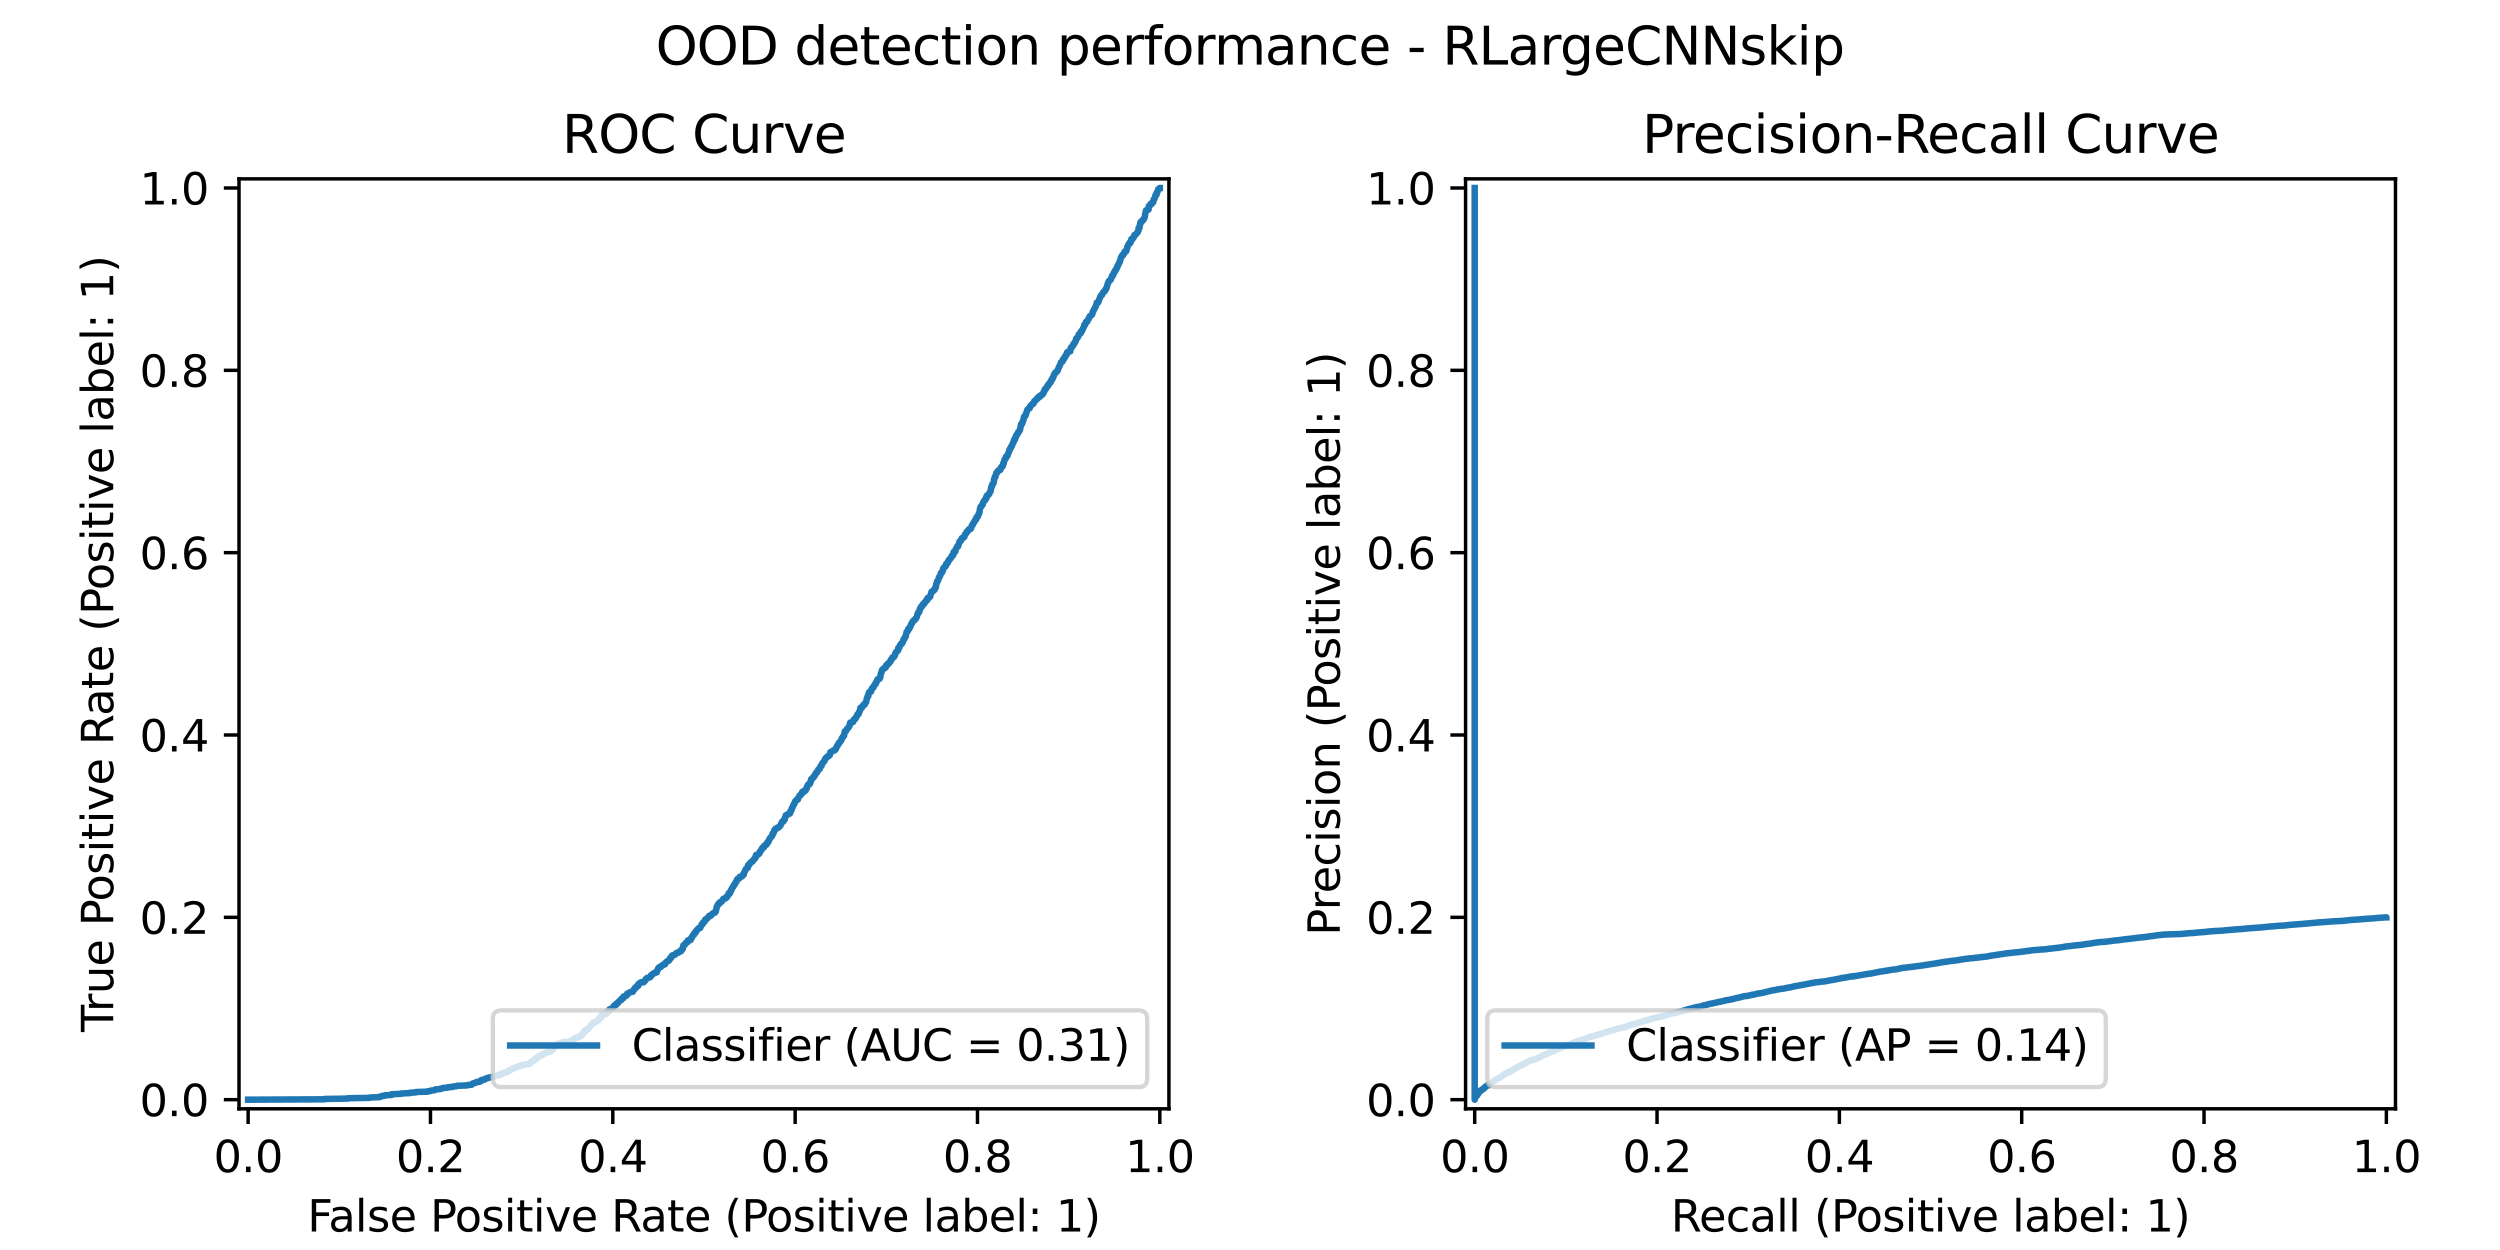 <?xml version="1.0" encoding="utf-8" standalone="no"?>
<!DOCTYPE svg PUBLIC "-//W3C//DTD SVG 1.1//EN"
  "http://www.w3.org/Graphics/SVG/1.1/DTD/svg11.dtd">
<svg xmlns:xlink="http://www.w3.org/1999/xlink" width="576pt" height="288pt" viewBox="0 0 576 288" xmlns="http://www.w3.org/2000/svg" version="1.1">
 <defs>
  <style type="text/css">*{stroke-linejoin: round; stroke-linecap: butt}</style>
 </defs>
 <g id="figure_1">
  <g id="patch_1">
   <path d="M 0 288 
L 576 288 
L 576 0 
L 0 0 
z
" style="fill: #ffffff"/>
  </g>
  <g id="axes_1">
   <g id="patch_2">
    <path d="M 55.069 255.465 
L 269.32 255.465 
L 269.32 41.215 
L 55.069 41.215 
z
" style="fill: #ffffff"/>
   </g>
   <g id="matplotlib.axis_1">
    <g id="xtick_1">
     <g id="line2d_1">
      <defs>
       <path id="m6c6a754abe" d="M 0 0 
L 0 3.5 
" style="stroke: #000000; stroke-width: 0.8"/>
      </defs>
      <g>
       <use xlink:href="#m6c6a754abe" x="57.17" y="255.465" style="stroke: #000000; stroke-width: 0.8"/>
      </g>
     </g>
     <g id="text_1">
      <!-- 0.0 -->
      <g transform="translate(49.218 270.064) scale(0.1 -0.1)">
       <defs>
        <path id="DejaVuSans-30" d="M 2034 4250 
Q 1547 4250 1301 3770 
Q 1056 3291 1056 2328 
Q 1056 1369 1301 889 
Q 1547 409 2034 409 
Q 2525 409 2770 889 
Q 3016 1369 3016 2328 
Q 3016 3291 2770 3770 
Q 2525 4250 2034 4250 
z
M 2034 4750 
Q 2819 4750 3233 4129 
Q 3647 3509 3647 2328 
Q 3647 1150 3233 529 
Q 2819 -91 2034 -91 
Q 1250 -91 836 529 
Q 422 1150 422 2328 
Q 422 3509 836 4129 
Q 1250 4750 2034 4750 
z
" transform="scale(0.016)"/>
        <path id="DejaVuSans-2e" d="M 684 794 
L 1344 794 
L 1344 0 
L 684 0 
L 684 794 
z
" transform="scale(0.016)"/>
       </defs>
       <use xlink:href="#DejaVuSans-30"/>
       <use xlink:href="#DejaVuSans-2e" transform="translate(63.623 0)"/>
       <use xlink:href="#DejaVuSans-30" transform="translate(95.41 0)"/>
      </g>
     </g>
    </g>
    <g id="xtick_2">
     <g id="line2d_2">
      <g>
       <use xlink:href="#m6c6a754abe" x="99.18" y="255.465" style="stroke: #000000; stroke-width: 0.8"/>
      </g>
     </g>
     <g id="text_2">
      <!-- 0.2 -->
      <g transform="translate(91.228 270.064) scale(0.1 -0.1)">
       <defs>
        <path id="DejaVuSans-32" d="M 1228 531 
L 3431 531 
L 3431 0 
L 469 0 
L 469 531 
Q 828 903 1448 1529 
Q 2069 2156 2228 2338 
Q 2531 2678 2651 2914 
Q 2772 3150 2772 3378 
Q 2772 3750 2511 3984 
Q 2250 4219 1831 4219 
Q 1534 4219 1204 4116 
Q 875 4013 500 3803 
L 500 4441 
Q 881 4594 1212 4672 
Q 1544 4750 1819 4750 
Q 2544 4750 2975 4387 
Q 3406 4025 3406 3419 
Q 3406 3131 3298 2873 
Q 3191 2616 2906 2266 
Q 2828 2175 2409 1742 
Q 1991 1309 1228 531 
z
" transform="scale(0.016)"/>
       </defs>
       <use xlink:href="#DejaVuSans-30"/>
       <use xlink:href="#DejaVuSans-2e" transform="translate(63.623 0)"/>
       <use xlink:href="#DejaVuSans-32" transform="translate(95.41 0)"/>
      </g>
     </g>
    </g>
    <g id="xtick_3">
     <g id="line2d_3">
      <g>
       <use xlink:href="#m6c6a754abe" x="141.19" y="255.465" style="stroke: #000000; stroke-width: 0.8"/>
      </g>
     </g>
     <g id="text_3">
      <!-- 0.4 -->
      <g transform="translate(133.238 270.064) scale(0.1 -0.1)">
       <defs>
        <path id="DejaVuSans-34" d="M 2419 4116 
L 825 1625 
L 2419 1625 
L 2419 4116 
z
M 2253 4666 
L 3047 4666 
L 3047 1625 
L 3713 1625 
L 3713 1100 
L 3047 1100 
L 3047 0 
L 2419 0 
L 2419 1100 
L 313 1100 
L 313 1709 
L 2253 4666 
z
" transform="scale(0.016)"/>
       </defs>
       <use xlink:href="#DejaVuSans-30"/>
       <use xlink:href="#DejaVuSans-2e" transform="translate(63.623 0)"/>
       <use xlink:href="#DejaVuSans-34" transform="translate(95.41 0)"/>
      </g>
     </g>
    </g>
    <g id="xtick_4">
     <g id="line2d_4">
      <g>
       <use xlink:href="#m6c6a754abe" x="183.2" y="255.465" style="stroke: #000000; stroke-width: 0.8"/>
      </g>
     </g>
     <g id="text_4">
      <!-- 0.6 -->
      <g transform="translate(175.248 270.064) scale(0.1 -0.1)">
       <defs>
        <path id="DejaVuSans-36" d="M 2113 2584 
Q 1688 2584 1439 2293 
Q 1191 2003 1191 1497 
Q 1191 994 1439 701 
Q 1688 409 2113 409 
Q 2538 409 2786 701 
Q 3034 994 3034 1497 
Q 3034 2003 2786 2293 
Q 2538 2584 2113 2584 
z
M 3366 4563 
L 3366 3988 
Q 3128 4100 2886 4159 
Q 2644 4219 2406 4219 
Q 1781 4219 1451 3797 
Q 1122 3375 1075 2522 
Q 1259 2794 1537 2939 
Q 1816 3084 2150 3084 
Q 2853 3084 3261 2657 
Q 3669 2231 3669 1497 
Q 3669 778 3244 343 
Q 2819 -91 2113 -91 
Q 1303 -91 875 529 
Q 447 1150 447 2328 
Q 447 3434 972 4092 
Q 1497 4750 2381 4750 
Q 2619 4750 2861 4703 
Q 3103 4656 3366 4563 
z
" transform="scale(0.016)"/>
       </defs>
       <use xlink:href="#DejaVuSans-30"/>
       <use xlink:href="#DejaVuSans-2e" transform="translate(63.623 0)"/>
       <use xlink:href="#DejaVuSans-36" transform="translate(95.41 0)"/>
      </g>
     </g>
    </g>
    <g id="xtick_5">
     <g id="line2d_5">
      <g>
       <use xlink:href="#m6c6a754abe" x="225.21" y="255.465" style="stroke: #000000; stroke-width: 0.8"/>
      </g>
     </g>
     <g id="text_5">
      <!-- 0.8 -->
      <g transform="translate(217.258 270.064) scale(0.1 -0.1)">
       <defs>
        <path id="DejaVuSans-38" d="M 2034 2216 
Q 1584 2216 1326 1975 
Q 1069 1734 1069 1313 
Q 1069 891 1326 650 
Q 1584 409 2034 409 
Q 2484 409 2743 651 
Q 3003 894 3003 1313 
Q 3003 1734 2745 1975 
Q 2488 2216 2034 2216 
z
M 1403 2484 
Q 997 2584 770 2862 
Q 544 3141 544 3541 
Q 544 4100 942 4425 
Q 1341 4750 2034 4750 
Q 2731 4750 3128 4425 
Q 3525 4100 3525 3541 
Q 3525 3141 3298 2862 
Q 3072 2584 2669 2484 
Q 3125 2378 3379 2068 
Q 3634 1759 3634 1313 
Q 3634 634 3220 271 
Q 2806 -91 2034 -91 
Q 1263 -91 848 271 
Q 434 634 434 1313 
Q 434 1759 690 2068 
Q 947 2378 1403 2484 
z
M 1172 3481 
Q 1172 3119 1398 2916 
Q 1625 2713 2034 2713 
Q 2441 2713 2670 2916 
Q 2900 3119 2900 3481 
Q 2900 3844 2670 4047 
Q 2441 4250 2034 4250 
Q 1625 4250 1398 4047 
Q 1172 3844 1172 3481 
z
" transform="scale(0.016)"/>
       </defs>
       <use xlink:href="#DejaVuSans-30"/>
       <use xlink:href="#DejaVuSans-2e" transform="translate(63.623 0)"/>
       <use xlink:href="#DejaVuSans-38" transform="translate(95.41 0)"/>
      </g>
     </g>
    </g>
    <g id="xtick_6">
     <g id="line2d_6">
      <g>
       <use xlink:href="#m6c6a754abe" x="267.22" y="255.465" style="stroke: #000000; stroke-width: 0.8"/>
      </g>
     </g>
     <g id="text_6">
      <!-- 1.0 -->
      <g transform="translate(259.268 270.064) scale(0.1 -0.1)">
       <defs>
        <path id="DejaVuSans-31" d="M 794 531 
L 1825 531 
L 1825 4091 
L 703 3866 
L 703 4441 
L 1819 4666 
L 2450 4666 
L 2450 531 
L 3481 531 
L 3481 0 
L 794 0 
L 794 531 
z
" transform="scale(0.016)"/>
       </defs>
       <use xlink:href="#DejaVuSans-31"/>
       <use xlink:href="#DejaVuSans-2e" transform="translate(63.623 0)"/>
       <use xlink:href="#DejaVuSans-30" transform="translate(95.41 0)"/>
      </g>
     </g>
    </g>
    <g id="text_7">
     <!-- False Positive Rate (Positive label: 1) -->
     <g transform="translate(70.829 283.742) scale(0.1 -0.1)">
      <defs>
       <path id="DejaVuSans-46" d="M 628 4666 
L 3309 4666 
L 3309 4134 
L 1259 4134 
L 1259 2759 
L 3109 2759 
L 3109 2228 
L 1259 2228 
L 1259 0 
L 628 0 
L 628 4666 
z
" transform="scale(0.016)"/>
       <path id="DejaVuSans-61" d="M 2194 1759 
Q 1497 1759 1228 1600 
Q 959 1441 959 1056 
Q 959 750 1161 570 
Q 1363 391 1709 391 
Q 2188 391 2477 730 
Q 2766 1069 2766 1631 
L 2766 1759 
L 2194 1759 
z
M 3341 1997 
L 3341 0 
L 2766 0 
L 2766 531 
Q 2569 213 2275 61 
Q 1981 -91 1556 -91 
Q 1019 -91 701 211 
Q 384 513 384 1019 
Q 384 1609 779 1909 
Q 1175 2209 1959 2209 
L 2766 2209 
L 2766 2266 
Q 2766 2663 2505 2880 
Q 2244 3097 1772 3097 
Q 1472 3097 1187 3025 
Q 903 2953 641 2809 
L 641 3341 
Q 956 3463 1253 3523 
Q 1550 3584 1831 3584 
Q 2591 3584 2966 3190 
Q 3341 2797 3341 1997 
z
" transform="scale(0.016)"/>
       <path id="DejaVuSans-6c" d="M 603 4863 
L 1178 4863 
L 1178 0 
L 603 0 
L 603 4863 
z
" transform="scale(0.016)"/>
       <path id="DejaVuSans-73" d="M 2834 3397 
L 2834 2853 
Q 2591 2978 2328 3040 
Q 2066 3103 1784 3103 
Q 1356 3103 1142 2972 
Q 928 2841 928 2578 
Q 928 2378 1081 2264 
Q 1234 2150 1697 2047 
L 1894 2003 
Q 2506 1872 2764 1633 
Q 3022 1394 3022 966 
Q 3022 478 2636 193 
Q 2250 -91 1575 -91 
Q 1294 -91 989 -36 
Q 684 19 347 128 
L 347 722 
Q 666 556 975 473 
Q 1284 391 1588 391 
Q 1994 391 2212 530 
Q 2431 669 2431 922 
Q 2431 1156 2273 1281 
Q 2116 1406 1581 1522 
L 1381 1569 
Q 847 1681 609 1914 
Q 372 2147 372 2553 
Q 372 3047 722 3315 
Q 1072 3584 1716 3584 
Q 2034 3584 2315 3537 
Q 2597 3491 2834 3397 
z
" transform="scale(0.016)"/>
       <path id="DejaVuSans-65" d="M 3597 1894 
L 3597 1613 
L 953 1613 
Q 991 1019 1311 708 
Q 1631 397 2203 397 
Q 2534 397 2845 478 
Q 3156 559 3463 722 
L 3463 178 
Q 3153 47 2828 -22 
Q 2503 -91 2169 -91 
Q 1331 -91 842 396 
Q 353 884 353 1716 
Q 353 2575 817 3079 
Q 1281 3584 2069 3584 
Q 2775 3584 3186 3129 
Q 3597 2675 3597 1894 
z
M 3022 2063 
Q 3016 2534 2758 2815 
Q 2500 3097 2075 3097 
Q 1594 3097 1305 2825 
Q 1016 2553 972 2059 
L 3022 2063 
z
" transform="scale(0.016)"/>
       <path id="DejaVuSans-20" transform="scale(0.016)"/>
       <path id="DejaVuSans-50" d="M 1259 4147 
L 1259 2394 
L 2053 2394 
Q 2494 2394 2734 2622 
Q 2975 2850 2975 3272 
Q 2975 3691 2734 3919 
Q 2494 4147 2053 4147 
L 1259 4147 
z
M 628 4666 
L 2053 4666 
Q 2838 4666 3239 4311 
Q 3641 3956 3641 3272 
Q 3641 2581 3239 2228 
Q 2838 1875 2053 1875 
L 1259 1875 
L 1259 0 
L 628 0 
L 628 4666 
z
" transform="scale(0.016)"/>
       <path id="DejaVuSans-6f" d="M 1959 3097 
Q 1497 3097 1228 2736 
Q 959 2375 959 1747 
Q 959 1119 1226 758 
Q 1494 397 1959 397 
Q 2419 397 2687 759 
Q 2956 1122 2956 1747 
Q 2956 2369 2687 2733 
Q 2419 3097 1959 3097 
z
M 1959 3584 
Q 2709 3584 3137 3096 
Q 3566 2609 3566 1747 
Q 3566 888 3137 398 
Q 2709 -91 1959 -91 
Q 1206 -91 779 398 
Q 353 888 353 1747 
Q 353 2609 779 3096 
Q 1206 3584 1959 3584 
z
" transform="scale(0.016)"/>
       <path id="DejaVuSans-69" d="M 603 3500 
L 1178 3500 
L 1178 0 
L 603 0 
L 603 3500 
z
M 603 4863 
L 1178 4863 
L 1178 4134 
L 603 4134 
L 603 4863 
z
" transform="scale(0.016)"/>
       <path id="DejaVuSans-74" d="M 1172 4494 
L 1172 3500 
L 2356 3500 
L 2356 3053 
L 1172 3053 
L 1172 1153 
Q 1172 725 1289 603 
Q 1406 481 1766 481 
L 2356 481 
L 2356 0 
L 1766 0 
Q 1100 0 847 248 
Q 594 497 594 1153 
L 594 3053 
L 172 3053 
L 172 3500 
L 594 3500 
L 594 4494 
L 1172 4494 
z
" transform="scale(0.016)"/>
       <path id="DejaVuSans-76" d="M 191 3500 
L 800 3500 
L 1894 563 
L 2988 3500 
L 3597 3500 
L 2284 0 
L 1503 0 
L 191 3500 
z
" transform="scale(0.016)"/>
       <path id="DejaVuSans-52" d="M 2841 2188 
Q 3044 2119 3236 1894 
Q 3428 1669 3622 1275 
L 4263 0 
L 3584 0 
L 2988 1197 
Q 2756 1666 2539 1819 
Q 2322 1972 1947 1972 
L 1259 1972 
L 1259 0 
L 628 0 
L 628 4666 
L 2053 4666 
Q 2853 4666 3247 4331 
Q 3641 3997 3641 3322 
Q 3641 2881 3436 2590 
Q 3231 2300 2841 2188 
z
M 1259 4147 
L 1259 2491 
L 2053 2491 
Q 2509 2491 2742 2702 
Q 2975 2913 2975 3322 
Q 2975 3731 2742 3939 
Q 2509 4147 2053 4147 
L 1259 4147 
z
" transform="scale(0.016)"/>
       <path id="DejaVuSans-28" d="M 1984 4856 
Q 1566 4138 1362 3434 
Q 1159 2731 1159 2009 
Q 1159 1288 1364 580 
Q 1569 -128 1984 -844 
L 1484 -844 
Q 1016 -109 783 600 
Q 550 1309 550 2009 
Q 550 2706 781 3412 
Q 1013 4119 1484 4856 
L 1984 4856 
z
" transform="scale(0.016)"/>
       <path id="DejaVuSans-62" d="M 3116 1747 
Q 3116 2381 2855 2742 
Q 2594 3103 2138 3103 
Q 1681 3103 1420 2742 
Q 1159 2381 1159 1747 
Q 1159 1113 1420 752 
Q 1681 391 2138 391 
Q 2594 391 2855 752 
Q 3116 1113 3116 1747 
z
M 1159 2969 
Q 1341 3281 1617 3432 
Q 1894 3584 2278 3584 
Q 2916 3584 3314 3078 
Q 3713 2572 3713 1747 
Q 3713 922 3314 415 
Q 2916 -91 2278 -91 
Q 1894 -91 1617 61 
Q 1341 213 1159 525 
L 1159 0 
L 581 0 
L 581 4863 
L 1159 4863 
L 1159 2969 
z
" transform="scale(0.016)"/>
       <path id="DejaVuSans-3a" d="M 750 794 
L 1409 794 
L 1409 0 
L 750 0 
L 750 794 
z
M 750 3309 
L 1409 3309 
L 1409 2516 
L 750 2516 
L 750 3309 
z
" transform="scale(0.016)"/>
       <path id="DejaVuSans-29" d="M 513 4856 
L 1013 4856 
Q 1481 4119 1714 3412 
Q 1947 2706 1947 2009 
Q 1947 1309 1714 600 
Q 1481 -109 1013 -844 
L 513 -844 
Q 928 -128 1133 580 
Q 1338 1288 1338 2009 
Q 1338 2731 1133 3434 
Q 928 4138 513 4856 
z
" transform="scale(0.016)"/>
      </defs>
      <use xlink:href="#DejaVuSans-46"/>
      <use xlink:href="#DejaVuSans-61" transform="translate(48.395 0)"/>
      <use xlink:href="#DejaVuSans-6c" transform="translate(109.674 0)"/>
      <use xlink:href="#DejaVuSans-73" transform="translate(137.457 0)"/>
      <use xlink:href="#DejaVuSans-65" transform="translate(189.557 0)"/>
      <use xlink:href="#DejaVuSans-20" transform="translate(251.08 0)"/>
      <use xlink:href="#DejaVuSans-50" transform="translate(282.867 0)"/>
      <use xlink:href="#DejaVuSans-6f" transform="translate(339.545 0)"/>
      <use xlink:href="#DejaVuSans-73" transform="translate(400.727 0)"/>
      <use xlink:href="#DejaVuSans-69" transform="translate(452.826 0)"/>
      <use xlink:href="#DejaVuSans-74" transform="translate(480.609 0)"/>
      <use xlink:href="#DejaVuSans-69" transform="translate(519.818 0)"/>
      <use xlink:href="#DejaVuSans-76" transform="translate(547.602 0)"/>
      <use xlink:href="#DejaVuSans-65" transform="translate(606.781 0)"/>
      <use xlink:href="#DejaVuSans-20" transform="translate(668.305 0)"/>
      <use xlink:href="#DejaVuSans-52" transform="translate(700.092 0)"/>
      <use xlink:href="#DejaVuSans-61" transform="translate(767.324 0)"/>
      <use xlink:href="#DejaVuSans-74" transform="translate(828.604 0)"/>
      <use xlink:href="#DejaVuSans-65" transform="translate(867.812 0)"/>
      <use xlink:href="#DejaVuSans-20" transform="translate(929.336 0)"/>
      <use xlink:href="#DejaVuSans-28" transform="translate(961.123 0)"/>
      <use xlink:href="#DejaVuSans-50" transform="translate(1000.137 0)"/>
      <use xlink:href="#DejaVuSans-6f" transform="translate(1056.814 0)"/>
      <use xlink:href="#DejaVuSans-73" transform="translate(1117.996 0)"/>
      <use xlink:href="#DejaVuSans-69" transform="translate(1170.096 0)"/>
      <use xlink:href="#DejaVuSans-74" transform="translate(1197.879 0)"/>
      <use xlink:href="#DejaVuSans-69" transform="translate(1237.088 0)"/>
      <use xlink:href="#DejaVuSans-76" transform="translate(1264.871 0)"/>
      <use xlink:href="#DejaVuSans-65" transform="translate(1324.051 0)"/>
      <use xlink:href="#DejaVuSans-20" transform="translate(1385.574 0)"/>
      <use xlink:href="#DejaVuSans-6c" transform="translate(1417.361 0)"/>
      <use xlink:href="#DejaVuSans-61" transform="translate(1445.145 0)"/>
      <use xlink:href="#DejaVuSans-62" transform="translate(1506.424 0)"/>
      <use xlink:href="#DejaVuSans-65" transform="translate(1569.9 0)"/>
      <use xlink:href="#DejaVuSans-6c" transform="translate(1631.424 0)"/>
      <use xlink:href="#DejaVuSans-3a" transform="translate(1659.207 0)"/>
      <use xlink:href="#DejaVuSans-20" transform="translate(1692.898 0)"/>
      <use xlink:href="#DejaVuSans-31" transform="translate(1724.686 0)"/>
      <use xlink:href="#DejaVuSans-29" transform="translate(1788.309 0)"/>
     </g>
    </g>
   </g>
   <g id="matplotlib.axis_2">
    <g id="ytick_1">
     <g id="line2d_7">
      <defs>
       <path id="mcdfb177258" d="M 0 0 
L -3.5 0 
" style="stroke: #000000; stroke-width: 0.8"/>
      </defs>
      <g>
       <use xlink:href="#mcdfb177258" x="55.069" y="253.365" style="stroke: #000000; stroke-width: 0.8"/>
      </g>
     </g>
     <g id="text_8">
      <!-- 0.0 -->
      <g transform="translate(32.166 257.164) scale(0.1 -0.1)">
       <use xlink:href="#DejaVuSans-30"/>
       <use xlink:href="#DejaVuSans-2e" transform="translate(63.623 0)"/>
       <use xlink:href="#DejaVuSans-30" transform="translate(95.41 0)"/>
      </g>
     </g>
    </g>
    <g id="ytick_2">
     <g id="line2d_8">
      <g>
       <use xlink:href="#mcdfb177258" x="55.069" y="211.355" style="stroke: #000000; stroke-width: 0.8"/>
      </g>
     </g>
     <g id="text_9">
      <!-- 0.2 -->
      <g transform="translate(32.166 215.154) scale(0.1 -0.1)">
       <use xlink:href="#DejaVuSans-30"/>
       <use xlink:href="#DejaVuSans-2e" transform="translate(63.623 0)"/>
       <use xlink:href="#DejaVuSans-32" transform="translate(95.41 0)"/>
      </g>
     </g>
    </g>
    <g id="ytick_3">
     <g id="line2d_9">
      <g>
       <use xlink:href="#mcdfb177258" x="55.069" y="169.345" style="stroke: #000000; stroke-width: 0.8"/>
      </g>
     </g>
     <g id="text_10">
      <!-- 0.4 -->
      <g transform="translate(32.166 173.144) scale(0.1 -0.1)">
       <use xlink:href="#DejaVuSans-30"/>
       <use xlink:href="#DejaVuSans-2e" transform="translate(63.623 0)"/>
       <use xlink:href="#DejaVuSans-34" transform="translate(95.41 0)"/>
      </g>
     </g>
    </g>
    <g id="ytick_4">
     <g id="line2d_10">
      <g>
       <use xlink:href="#mcdfb177258" x="55.069" y="127.335" style="stroke: #000000; stroke-width: 0.8"/>
      </g>
     </g>
     <g id="text_11">
      <!-- 0.6 -->
      <g transform="translate(32.166 131.134) scale(0.1 -0.1)">
       <use xlink:href="#DejaVuSans-30"/>
       <use xlink:href="#DejaVuSans-2e" transform="translate(63.623 0)"/>
       <use xlink:href="#DejaVuSans-36" transform="translate(95.41 0)"/>
      </g>
     </g>
    </g>
    <g id="ytick_5">
     <g id="line2d_11">
      <g>
       <use xlink:href="#mcdfb177258" x="55.069" y="85.325" style="stroke: #000000; stroke-width: 0.8"/>
      </g>
     </g>
     <g id="text_12">
      <!-- 0.8 -->
      <g transform="translate(32.166 89.124) scale(0.1 -0.1)">
       <use xlink:href="#DejaVuSans-30"/>
       <use xlink:href="#DejaVuSans-2e" transform="translate(63.623 0)"/>
       <use xlink:href="#DejaVuSans-38" transform="translate(95.41 0)"/>
      </g>
     </g>
    </g>
    <g id="ytick_6">
     <g id="line2d_12">
      <g>
       <use xlink:href="#mcdfb177258" x="55.069" y="43.315" style="stroke: #000000; stroke-width: 0.8"/>
      </g>
     </g>
     <g id="text_13">
      <!-- 1.0 -->
      <g transform="translate(32.166 47.114) scale(0.1 -0.1)">
       <use xlink:href="#DejaVuSans-31"/>
       <use xlink:href="#DejaVuSans-2e" transform="translate(63.623 0)"/>
       <use xlink:href="#DejaVuSans-30" transform="translate(95.41 0)"/>
      </g>
     </g>
    </g>
    <g id="text_14">
     <!-- True Positive Rate (Positive label: 1) -->
     <g transform="translate(26.086 237.769) rotate(-90) scale(0.1 -0.1)">
      <defs>
       <path id="DejaVuSans-54" d="M -19 4666 
L 3928 4666 
L 3928 4134 
L 2272 4134 
L 2272 0 
L 1638 0 
L 1638 4134 
L -19 4134 
L -19 4666 
z
" transform="scale(0.016)"/>
       <path id="DejaVuSans-72" d="M 2631 2963 
Q 2534 3019 2420 3045 
Q 2306 3072 2169 3072 
Q 1681 3072 1420 2755 
Q 1159 2438 1159 1844 
L 1159 0 
L 581 0 
L 581 3500 
L 1159 3500 
L 1159 2956 
Q 1341 3275 1631 3429 
Q 1922 3584 2338 3584 
Q 2397 3584 2469 3576 
Q 2541 3569 2628 3553 
L 2631 2963 
z
" transform="scale(0.016)"/>
       <path id="DejaVuSans-75" d="M 544 1381 
L 544 3500 
L 1119 3500 
L 1119 1403 
Q 1119 906 1312 657 
Q 1506 409 1894 409 
Q 2359 409 2629 706 
Q 2900 1003 2900 1516 
L 2900 3500 
L 3475 3500 
L 3475 0 
L 2900 0 
L 2900 538 
Q 2691 219 2414 64 
Q 2138 -91 1772 -91 
Q 1169 -91 856 284 
Q 544 659 544 1381 
z
M 1991 3584 
L 1991 3584 
z
" transform="scale(0.016)"/>
      </defs>
      <use xlink:href="#DejaVuSans-54"/>
      <use xlink:href="#DejaVuSans-72" transform="translate(46.334 0)"/>
      <use xlink:href="#DejaVuSans-75" transform="translate(87.447 0)"/>
      <use xlink:href="#DejaVuSans-65" transform="translate(150.826 0)"/>
      <use xlink:href="#DejaVuSans-20" transform="translate(212.35 0)"/>
      <use xlink:href="#DejaVuSans-50" transform="translate(244.137 0)"/>
      <use xlink:href="#DejaVuSans-6f" transform="translate(300.814 0)"/>
      <use xlink:href="#DejaVuSans-73" transform="translate(361.996 0)"/>
      <use xlink:href="#DejaVuSans-69" transform="translate(414.096 0)"/>
      <use xlink:href="#DejaVuSans-74" transform="translate(441.879 0)"/>
      <use xlink:href="#DejaVuSans-69" transform="translate(481.088 0)"/>
      <use xlink:href="#DejaVuSans-76" transform="translate(508.871 0)"/>
      <use xlink:href="#DejaVuSans-65" transform="translate(568.051 0)"/>
      <use xlink:href="#DejaVuSans-20" transform="translate(629.574 0)"/>
      <use xlink:href="#DejaVuSans-52" transform="translate(661.361 0)"/>
      <use xlink:href="#DejaVuSans-61" transform="translate(728.594 0)"/>
      <use xlink:href="#DejaVuSans-74" transform="translate(789.873 0)"/>
      <use xlink:href="#DejaVuSans-65" transform="translate(829.082 0)"/>
      <use xlink:href="#DejaVuSans-20" transform="translate(890.605 0)"/>
      <use xlink:href="#DejaVuSans-28" transform="translate(922.393 0)"/>
      <use xlink:href="#DejaVuSans-50" transform="translate(961.406 0)"/>
      <use xlink:href="#DejaVuSans-6f" transform="translate(1018.084 0)"/>
      <use xlink:href="#DejaVuSans-73" transform="translate(1079.266 0)"/>
      <use xlink:href="#DejaVuSans-69" transform="translate(1131.365 0)"/>
      <use xlink:href="#DejaVuSans-74" transform="translate(1159.148 0)"/>
      <use xlink:href="#DejaVuSans-69" transform="translate(1198.357 0)"/>
      <use xlink:href="#DejaVuSans-76" transform="translate(1226.141 0)"/>
      <use xlink:href="#DejaVuSans-65" transform="translate(1285.32 0)"/>
      <use xlink:href="#DejaVuSans-20" transform="translate(1346.844 0)"/>
      <use xlink:href="#DejaVuSans-6c" transform="translate(1378.631 0)"/>
      <use xlink:href="#DejaVuSans-61" transform="translate(1406.414 0)"/>
      <use xlink:href="#DejaVuSans-62" transform="translate(1467.693 0)"/>
      <use xlink:href="#DejaVuSans-65" transform="translate(1531.17 0)"/>
      <use xlink:href="#DejaVuSans-6c" transform="translate(1592.693 0)"/>
      <use xlink:href="#DejaVuSans-3a" transform="translate(1620.477 0)"/>
      <use xlink:href="#DejaVuSans-20" transform="translate(1654.168 0)"/>
      <use xlink:href="#DejaVuSans-31" transform="translate(1685.955 0)"/>
      <use xlink:href="#DejaVuSans-29" transform="translate(1749.578 0)"/>
     </g>
    </g>
   </g>
   <g id="line2d_13">
    <path d="M 57.17 253.365 
L 74.793 253.281 
L 74.793 253.197 
L 74.898 253.197 
L 80.149 253.113 
L 80.149 253.029 
L 80.233 253.029 
L 85.211 252.945 
L 85.211 252.861 
L 85.316 252.861 
L 87.48 252.777 
L 87.48 252.693 
L 87.942 252.609 
L 87.942 252.525 
L 88.677 252.441 
L 88.677 252.357 
L 90.232 252.273 
L 90.253 252.105 
L 90.295 252.105 
L 92.416 252.021 
L 92.416 251.937 
L 94.433 251.853 
L 94.433 251.769 
L 95.819 251.685 
L 95.819 251.601 
L 98.55 251.517 
L 98.55 251.432 
L 99.285 251.348 
L 99.285 251.264 
L 99.348 251.264 
L 100.146 251.18 
L 100.251 251.012 
L 101.427 250.928 
L 101.427 250.844 
L 101.994 250.76 
L 101.994 250.676 
L 103.171 250.592 
L 103.171 250.508 
L 104.263 250.424 
L 104.263 250.34 
L 105.271 250.256 
L 105.271 250.172 
L 107.624 250.088 
L 107.624 250.004 
L 108.674 249.92 
L 108.737 249.752 
L 109.01 249.668 
L 109.01 249.584 
L 109.577 249.5 
L 109.682 249.332 
L 110.48 249.248 
L 110.522 249.08 
L 110.837 249.08 
L 110.921 248.828 
L 111.636 248.744 
L 111.636 248.66 
L 111.888 248.576 
L 111.888 248.492 
L 112.371 248.408 
L 112.371 248.324 
L 113.001 248.24 
L 113.001 248.156 
L 113.904 248.072 
L 114.009 247.904 
L 114.66 247.82 
L 114.66 247.736 
L 115.08 247.736 
L 115.08 247.568 
L 115.669 247.484 
L 115.669 247.4 
L 115.858 247.316 
L 115.858 247.231 
L 116.383 247.147 
L 116.383 247.063 
L 116.95 246.979 
L 117.055 246.727 
L 117.517 246.643 
L 117.517 246.559 
L 117.685 246.475 
L 117.685 246.391 
L 118.063 246.307 
L 118.168 246.139 
L 118.756 246.055 
L 118.84 245.887 
L 119.218 245.803 
L 119.218 245.719 
L 119.828 245.635 
L 119.828 245.551 
L 120.164 245.467 
L 120.164 245.383 
L 120.983 245.299 
L 120.983 245.215 
L 122.075 245.131 
L 122.096 244.879 
L 122.243 244.795 
L 122.306 244.627 
L 122.327 244.627 
L 122.747 244.543 
L 122.747 244.459 
L 122.894 244.459 
L 122.999 244.207 
L 123.209 244.123 
L 123.251 243.955 
L 123.587 243.955 
L 123.693 243.619 
L 123.903 243.619 
L 123.903 243.451 
L 124.176 243.367 
L 124.176 243.283 
L 124.806 243.199 
L 124.89 242.946 
L 125.31 242.862 
L 125.31 242.778 
L 125.688 242.694 
L 125.688 242.61 
L 126.087 242.526 
L 126.15 242.358 
L 126.843 242.274 
L 126.906 242.022 
L 127.158 241.938 
L 127.263 241.77 
L 127.41 241.77 
L 127.494 241.434 
L 127.683 241.35 
L 127.704 241.182 
L 127.978 241.098 
L 127.978 240.93 
L 128.188 240.846 
L 128.188 240.762 
L 128.524 240.762 
L 128.608 240.426 
L 129.427 240.342 
L 129.427 240.258 
L 129.763 240.174 
L 129.763 240.09 
L 131.149 240.006 
L 131.149 239.922 
L 131.737 239.922 
L 131.842 239.586 
L 132.116 239.502 
L 132.116 239.418 
L 132.347 239.334 
L 132.347 239.25 
L 132.725 239.166 
L 132.725 239.082 
L 133.25 238.998 
L 133.25 238.914 
L 133.313 238.914 
L 133.67 238.83 
L 133.67 238.745 
L 133.817 238.745 
L 133.817 238.577 
L 133.859 238.577 
L 134.132 238.493 
L 134.195 238.157 
L 134.384 238.073 
L 134.384 237.989 
L 134.51 237.989 
L 134.51 237.737 
L 134.657 237.653 
L 134.678 237.485 
L 135.014 237.485 
L 135.035 237.233 
L 135.455 237.149 
L 135.455 236.981 
L 135.644 236.897 
L 135.728 236.729 
L 135.896 236.645 
L 135.98 236.477 
L 136.085 236.393 
L 136.19 236.141 
L 136.295 236.057 
L 136.359 235.889 
L 136.716 235.805 
L 136.779 235.553 
L 137.22 235.469 
L 137.22 235.385 
L 137.598 235.301 
L 137.661 235.133 
L 137.892 235.049 
L 137.997 234.797 
L 138.039 234.713 
L 138.06 234.544 
L 138.522 234.46 
L 138.564 233.872 
L 138.963 233.788 
L 138.963 233.704 
L 139.467 233.704 
L 139.467 233.536 
L 139.845 233.452 
L 139.845 233.284 
L 139.971 233.284 
L 139.992 233.032 
L 140.37 232.948 
L 140.454 232.528 
L 141.022 232.444 
L 141.022 232.36 
L 141.148 232.36 
L 141.169 232.108 
L 141.295 232.108 
L 141.295 231.94 
L 141.526 231.856 
L 141.589 231.604 
L 141.967 231.52 
L 142.072 231.184 
L 142.387 231.1 
L 142.429 230.932 
L 142.534 230.848 
L 142.639 230.68 
L 142.828 230.596 
L 142.828 230.512 
L 143.122 230.428 
L 143.206 230.091 
L 143.584 230.007 
L 143.668 229.587 
L 144.151 229.503 
L 144.193 229.335 
L 144.403 229.335 
L 144.508 229.083 
L 144.529 229.083 
L 144.529 228.915 
L 144.866 228.831 
L 144.866 228.747 
L 145.181 228.663 
L 145.181 228.579 
L 145.811 228.495 
L 145.916 228.159 
L 146.063 228.075 
L 146.084 227.907 
L 146.231 227.907 
L 146.231 227.655 
L 146.546 227.571 
L 146.546 227.403 
L 146.714 227.319 
L 146.756 227.151 
L 146.819 227.151 
L 147.05 227.151 
L 147.092 226.731 
L 147.26 226.647 
L 147.26 226.563 
L 147.617 226.479 
L 147.659 226.311 
L 148.31 226.311 
L 148.31 226.142 
L 148.499 226.142 
L 148.499 225.974 
L 148.688 225.89 
L 148.793 225.554 
L 149.067 225.47 
L 149.088 225.302 
L 149.655 225.218 
L 149.655 225.134 
L 149.928 225.05 
L 149.97 224.714 
L 150.201 224.63 
L 150.201 224.546 
L 150.411 224.462 
L 150.495 224.294 
L 150.852 224.21 
L 150.852 224.126 
L 151.314 224.042 
L 151.377 223.622 
L 151.524 223.538 
L 151.629 223.118 
L 151.797 223.034 
L 151.839 222.866 
L 152.28 222.782 
L 152.364 222.53 
L 152.679 222.446 
L 152.742 222.278 
L 153.205 222.194 
L 153.289 221.857 
L 153.457 221.773 
L 153.562 221.605 
L 153.751 221.521 
L 153.751 221.437 
L 154.108 221.353 
L 154.171 221.101 
L 154.339 221.017 
L 154.381 220.765 
L 154.633 220.681 
L 154.738 220.261 
L 154.948 220.177 
L 154.948 220.093 
L 155.494 220.009 
L 155.578 219.841 
L 155.704 219.757 
L 155.788 219.589 
L 156.313 219.505 
L 156.334 219.337 
L 156.649 219.253 
L 156.649 219.169 
L 156.901 219.169 
L 156.901 218.917 
L 157.153 218.833 
L 157.174 218.581 
L 157.321 218.581 
L 157.427 217.825 
L 157.742 217.74 
L 157.784 217.488 
L 157.952 217.404 
L 157.994 217.236 
L 158.309 217.152 
L 158.351 216.984 
L 158.498 216.984 
L 158.498 216.648 
L 159.128 216.564 
L 159.149 216.312 
L 159.254 216.312 
L 159.254 216.06 
L 159.464 215.976 
L 159.548 215.64 
L 159.632 215.556 
L 159.632 215.472 
L 159.884 215.388 
L 159.968 215.052 
L 160.052 214.968 
L 160.052 214.884 
L 160.283 214.884 
L 160.388 214.464 
L 160.535 214.38 
L 160.535 214.296 
L 160.682 214.212 
L 160.682 214.128 
L 160.808 214.128 
L 160.913 213.876 
L 161.333 213.792 
L 161.396 213.539 
L 161.48 213.455 
L 161.586 213.203 
L 161.607 213.203 
L 161.607 213.035 
L 161.859 212.951 
L 161.964 212.531 
L 162.279 212.447 
L 162.384 212.195 
L 162.447 212.111 
L 162.489 211.859 
L 162.804 211.775 
L 162.888 211.607 
L 163.056 211.523 
L 163.119 211.355 
L 163.329 211.271 
L 163.392 211.019 
L 163.854 210.935 
L 163.854 210.767 
L 164.043 210.683 
L 164.148 210.515 
L 164.379 210.431 
L 164.379 210.347 
L 164.736 210.263 
L 164.736 210.095 
L 164.925 210.011 
L 165.009 209.507 
L 165.051 209.507 
L 165.135 208.918 
L 165.24 208.834 
L 165.282 208.582 
L 165.471 208.498 
L 165.555 208.162 
L 165.871 208.078 
L 165.913 207.826 
L 166.27 207.742 
L 166.375 207.574 
L 166.459 207.49 
L 166.564 207.322 
L 166.669 207.238 
L 166.669 207.07 
L 167.194 206.986 
L 167.194 206.818 
L 167.467 206.734 
L 167.488 206.482 
L 167.719 206.398 
L 167.782 206.146 
L 167.866 206.146 
L 167.887 205.81 
L 168.181 205.81 
L 168.202 205.474 
L 168.328 205.474 
L 168.433 205.053 
L 168.58 204.969 
L 168.643 204.633 
L 168.748 204.549 
L 168.832 204.381 
L 168.979 204.297 
L 169.063 203.961 
L 169.189 203.961 
L 169.273 203.625 
L 169.42 203.541 
L 169.483 203.289 
L 169.651 203.205 
L 169.756 202.785 
L 169.84 202.701 
L 169.882 202.533 
L 170.261 202.449 
L 170.324 202.281 
L 170.408 202.281 
L 170.408 202.029 
L 170.954 201.945 
L 171.059 201.609 
L 171.353 201.525 
L 171.458 201.021 
L 171.542 200.936 
L 171.647 200.6 
L 171.731 200.516 
L 171.815 200.348 
L 171.878 200.264 
L 171.878 200.18 
L 172.088 200.096 
L 172.088 200.012 
L 172.298 199.928 
L 172.34 199.34 
L 172.634 199.256 
L 172.676 199.004 
L 172.802 198.92 
L 172.802 198.836 
L 173.033 198.752 
L 173.054 198.584 
L 173.369 198.5 
L 173.453 198.248 
L 173.642 198.164 
L 173.726 197.912 
L 173.936 197.828 
L 173.957 197.576 
L 174.104 197.576 
L 174.189 196.988 
L 174.672 196.904 
L 174.735 196.735 
L 174.966 196.651 
L 175.05 196.231 
L 175.239 196.147 
L 175.344 195.895 
L 175.386 195.895 
L 175.386 195.727 
L 175.575 195.643 
L 175.659 195.307 
L 176.016 195.223 
L 176.1 194.803 
L 176.436 194.719 
L 176.436 194.635 
L 176.646 194.551 
L 176.751 194.131 
L 177.003 194.047 
L 177.066 193.711 
L 177.213 193.627 
L 177.297 193.291 
L 177.402 193.207 
L 177.423 193.039 
L 177.57 192.955 
L 177.675 192.787 
L 177.843 192.703 
L 177.906 192.45 
L 177.969 192.45 
L 177.99 192.114 
L 178.179 192.03 
L 178.263 191.694 
L 178.326 191.694 
L 178.39 191.274 
L 178.579 191.19 
L 178.663 190.938 
L 179.062 190.854 
L 179.083 190.686 
L 179.461 190.602 
L 179.461 190.518 
L 179.608 190.434 
L 179.692 190.266 
L 179.839 190.182 
L 179.902 189.93 
L 179.965 189.93 
L 180.07 189.594 
L 180.112 189.594 
L 180.175 189.342 
L 180.511 189.258 
L 180.595 189.006 
L 180.637 189.006 
L 180.637 188.838 
L 180.805 188.838 
L 180.847 188.334 
L 180.994 188.249 
L 181.057 187.829 
L 181.351 187.745 
L 181.351 187.661 
L 181.771 187.577 
L 181.771 187.493 
L 182.023 187.409 
L 182.044 186.989 
L 182.191 186.989 
L 182.233 186.737 
L 182.38 186.653 
L 182.443 186.149 
L 182.548 186.149 
L 182.654 185.897 
L 182.696 185.813 
L 182.759 185.561 
L 182.822 185.561 
L 182.864 185.309 
L 183.011 185.225 
L 183.095 184.889 
L 183.137 184.889 
L 183.2 184.637 
L 183.326 184.553 
L 183.326 184.469 
L 183.557 184.385 
L 183.599 184.217 
L 183.83 184.217 
L 183.935 183.796 
L 183.977 183.796 
L 184.082 183.544 
L 184.145 183.46 
L 184.208 183.292 
L 184.46 183.208 
L 184.502 183.04 
L 184.691 182.956 
L 184.754 182.62 
L 184.838 182.62 
L 184.838 182.452 
L 185.216 182.452 
L 185.237 182.2 
L 185.636 182.116 
L 185.678 181.78 
L 185.867 181.696 
L 185.909 181.276 
L 186.035 181.276 
L 186.119 180.856 
L 186.287 180.772 
L 186.287 180.688 
L 186.623 180.604 
L 186.707 180.1 
L 186.813 180.1 
L 186.897 179.511 
L 187.128 179.427 
L 187.128 179.343 
L 187.317 179.259 
L 187.38 179.007 
L 187.611 178.923 
L 187.716 178.587 
L 187.842 178.503 
L 187.884 178.251 
L 187.989 178.251 
L 187.989 178.083 
L 188.241 177.999 
L 188.304 177.747 
L 188.388 177.747 
L 188.472 177.411 
L 188.577 177.411 
L 188.577 177.243 
L 188.871 177.159 
L 188.976 176.739 
L 189.018 176.739 
L 189.06 176.487 
L 189.27 176.487 
L 189.312 176.151 
L 189.396 176.151 
L 189.438 175.899 
L 189.543 175.815 
L 189.543 175.731 
L 189.69 175.646 
L 189.774 175.478 
L 189.921 175.394 
L 190.005 175.142 
L 190.047 175.142 
L 190.089 174.89 
L 190.194 174.89 
L 190.194 174.722 
L 190.341 174.638 
L 190.341 174.554 
L 190.551 174.47 
L 190.614 174.302 
L 190.929 174.218 
L 190.95 174.05 
L 191.203 173.966 
L 191.308 173.294 
L 191.623 173.21 
L 191.623 173.126 
L 191.938 173.042 
L 192.001 172.874 
L 192.337 172.874 
L 192.337 172.706 
L 192.568 172.622 
L 192.673 172.286 
L 192.694 172.286 
L 192.757 172.034 
L 192.904 171.95 
L 193.009 171.614 
L 193.114 171.614 
L 193.198 171.277 
L 193.324 171.277 
L 193.324 171.109 
L 193.492 171.025 
L 193.534 170.857 
L 193.702 170.773 
L 193.765 170.605 
L 193.828 170.605 
L 193.912 170.185 
L 193.996 170.185 
L 193.996 170.017 
L 194.185 169.933 
L 194.269 169.597 
L 194.479 169.513 
L 194.584 168.673 
L 194.647 168.673 
L 194.647 168.505 
L 194.941 168.421 
L 195.046 168.085 
L 195.151 168.001 
L 195.151 167.917 
L 195.341 167.833 
L 195.404 167.665 
L 195.551 167.581 
L 195.656 167.244 
L 195.74 167.244 
L 195.803 166.74 
L 195.866 166.74 
L 195.887 166.488 
L 196.433 166.404 
L 196.433 166.32 
L 196.58 166.32 
L 196.685 165.816 
L 196.958 165.732 
L 197.042 165.48 
L 197.189 165.48 
L 197.252 165.144 
L 197.399 165.06 
L 197.462 164.808 
L 197.525 164.808 
L 197.525 164.64 
L 197.798 164.556 
L 197.903 164.052 
L 198.008 164.052 
L 198.113 163.716 
L 198.155 163.716 
L 198.218 163.128 
L 198.596 163.043 
L 198.659 162.707 
L 198.848 162.623 
L 198.89 162.455 
L 199.205 162.371 
L 199.268 162.035 
L 199.437 161.951 
L 199.5 161.783 
L 199.563 161.783 
L 199.668 161.111 
L 199.689 161.111 
L 199.773 160.775 
L 199.878 160.691 
L 199.878 160.439 
L 200.067 160.355 
L 200.109 159.767 
L 200.256 159.683 
L 200.277 159.431 
L 200.697 159.347 
L 200.781 158.842 
L 200.928 158.758 
L 200.949 158.506 
L 201.243 158.422 
L 201.348 158.002 
L 201.495 157.918 
L 201.537 157.666 
L 201.768 157.582 
L 201.873 157.162 
L 201.999 157.078 
L 202.104 156.658 
L 202.23 156.574 
L 202.23 156.49 
L 202.65 156.406 
L 202.755 156.154 
L 202.797 156.154 
L 202.902 155.314 
L 202.944 155.23 
L 203.049 154.978 
L 203.091 154.978 
L 203.196 154.389 
L 203.406 154.305 
L 203.511 154.053 
L 203.806 153.969 
L 203.806 153.885 
L 204.058 153.801 
L 204.163 153.297 
L 204.478 153.213 
L 204.562 152.877 
L 204.793 152.877 
L 204.898 152.625 
L 205.045 152.541 
L 205.045 152.457 
L 205.192 152.373 
L 205.213 152.037 
L 205.444 151.953 
L 205.549 151.617 
L 205.612 151.617 
L 205.612 151.449 
L 205.99 151.365 
L 206.095 151.113 
L 206.179 151.029 
L 206.242 150.609 
L 206.326 150.525 
L 206.41 150.272 
L 206.62 150.188 
L 206.725 149.936 
L 206.935 149.852 
L 206.977 149.264 
L 207.229 149.18 
L 207.313 148.76 
L 207.397 148.76 
L 207.397 148.592 
L 207.544 148.592 
L 207.649 148.256 
L 207.902 148.172 
L 208.007 147.92 
L 208.07 147.836 
L 208.154 147.332 
L 208.364 147.248 
L 208.406 146.912 
L 208.532 146.828 
L 208.595 146.66 
L 208.679 146.66 
L 208.784 145.987 
L 208.805 145.987 
L 208.889 145.567 
L 209.12 145.483 
L 209.225 145.063 
L 209.246 145.063 
L 209.246 144.895 
L 209.498 144.895 
L 209.603 144.559 
L 209.708 144.475 
L 209.813 144.055 
L 209.918 143.971 
L 210.002 143.635 
L 210.17 143.551 
L 210.254 143.215 
L 210.422 143.131 
L 210.464 142.963 
L 210.716 142.879 
L 210.821 142.711 
L 210.905 142.627 
L 210.905 142.543 
L 211.052 142.543 
L 211.157 142.207 
L 211.241 142.123 
L 211.346 141.702 
L 211.367 141.702 
L 211.409 141.366 
L 211.598 141.282 
L 211.598 141.03 
L 211.64 141.03 
L 211.829 140.946 
L 211.934 140.274 
L 212.103 140.19 
L 212.208 139.77 
L 212.481 139.686 
L 212.586 139.266 
L 212.775 139.182 
L 212.775 139.098 
L 212.964 139.098 
L 213.048 138.762 
L 213.237 138.678 
L 213.321 138.51 
L 213.384 138.426 
L 213.405 138.258 
L 213.678 138.258 
L 213.741 137.753 
L 214.098 137.669 
L 214.098 137.585 
L 214.308 137.501 
L 214.413 136.997 
L 214.455 136.913 
L 214.56 136.577 
L 214.602 136.577 
L 214.623 136.325 
L 214.917 136.241 
L 214.917 136.157 
L 215.127 136.073 
L 215.148 135.905 
L 215.316 135.905 
L 215.337 135.653 
L 215.442 135.653 
L 215.484 135.401 
L 215.631 135.317 
L 215.715 134.477 
L 215.82 134.393 
L 215.925 133.889 
L 216.114 133.805 
L 216.219 133.468 
L 216.24 133.468 
L 216.346 132.964 
L 216.514 132.88 
L 216.619 132.544 
L 216.703 132.46 
L 216.766 132.04 
L 217.018 131.956 
L 217.081 131.62 
L 217.228 131.536 
L 217.312 130.948 
L 217.48 130.864 
L 217.501 130.696 
L 217.711 130.612 
L 217.795 130.444 
L 217.9 130.444 
L 217.984 129.94 
L 218.173 129.94 
L 218.278 129.604 
L 218.446 129.52 
L 218.551 129.099 
L 218.74 129.015 
L 218.761 128.847 
L 218.95 128.763 
L 219.034 128.511 
L 219.118 128.511 
L 219.223 128.259 
L 219.37 128.175 
L 219.37 127.923 
L 219.622 127.923 
L 219.727 127.167 
L 220.105 127.083 
L 220.21 126.495 
L 220.294 126.411 
L 220.399 126.159 
L 220.505 126.075 
L 220.526 125.907 
L 220.736 125.907 
L 220.82 125.487 
L 220.883 125.487 
L 220.988 125.066 
L 221.03 125.066 
L 221.093 124.73 
L 221.366 124.646 
L 221.366 124.478 
L 221.513 124.394 
L 221.618 123.974 
L 221.954 123.89 
L 221.954 123.806 
L 222.185 123.722 
L 222.248 123.302 
L 222.332 123.218 
L 222.374 123.05 
L 222.563 122.966 
L 222.668 122.714 
L 222.71 122.63 
L 222.773 122.462 
L 222.962 122.462 
L 223.067 122.21 
L 223.151 122.126 
L 223.214 121.958 
L 223.655 121.874 
L 223.739 121.622 
L 223.781 121.622 
L 223.865 121.202 
L 223.928 121.118 
L 223.928 121.034 
L 224.117 120.949 
L 224.222 120.529 
L 224.39 120.445 
L 224.495 120.109 
L 224.642 120.025 
L 224.748 119.689 
L 224.895 119.689 
L 224.979 119.185 
L 225.189 119.101 
L 225.189 119.017 
L 225.315 119.017 
L 225.42 118.513 
L 225.504 118.513 
L 225.588 118.177 
L 225.672 118.093 
L 225.777 117.253 
L 225.798 117.253 
L 225.882 116.833 
L 226.05 116.748 
L 226.134 116.496 
L 226.302 116.412 
L 226.365 116.244 
L 226.428 116.244 
L 226.47 115.824 
L 226.554 115.824 
L 226.659 115.488 
L 226.785 115.404 
L 226.785 115.32 
L 226.974 115.236 
L 227.016 114.984 
L 227.226 114.9 
L 227.226 114.48 
L 227.415 114.48 
L 227.415 114.144 
L 227.709 114.06 
L 227.814 113.892 
L 227.94 113.808 
L 228.003 113.472 
L 228.087 113.388 
L 228.129 113.22 
L 228.234 113.22 
L 228.318 112.463 
L 228.381 112.463 
L 228.381 112.211 
L 228.528 112.127 
L 228.591 111.623 
L 228.78 111.539 
L 228.885 111.371 
L 228.928 111.287 
L 229.033 110.363 
L 229.117 110.363 
L 229.222 109.859 
L 229.348 109.859 
L 229.453 109.271 
L 229.516 109.187 
L 229.558 108.935 
L 229.747 108.935 
L 229.852 108.599 
L 230.041 108.515 
L 230.062 108.346 
L 230.503 108.262 
L 230.608 107.842 
L 230.629 107.842 
L 230.629 107.674 
L 230.902 107.59 
L 230.923 107.338 
L 231.07 107.338 
L 231.133 106.75 
L 231.259 106.75 
L 231.364 106.162 
L 231.448 106.078 
L 231.469 105.826 
L 231.658 105.742 
L 231.742 105.574 
L 231.805 105.49 
L 231.826 105.154 
L 232.015 105.07 
L 232.015 104.986 
L 232.141 104.986 
L 232.225 104.566 
L 232.309 104.482 
L 232.414 104.145 
L 232.456 104.145 
L 232.561 103.641 
L 232.666 103.641 
L 232.666 103.473 
L 232.813 103.389 
L 232.855 103.053 
L 233.023 102.969 
L 233.065 102.717 
L 233.171 102.717 
L 233.276 102.297 
L 233.339 102.213 
L 233.444 101.961 
L 233.528 101.877 
L 233.612 101.373 
L 233.843 101.289 
L 233.927 100.785 
L 234.074 100.701 
L 234.137 100.281 
L 234.263 100.281 
L 234.326 100.029 
L 234.494 99.945 
L 234.599 99.524 
L 234.809 99.44 
L 234.872 99.188 
L 234.998 99.104 
L 235.082 98.516 
L 235.124 98.516 
L 235.229 97.76 
L 235.481 97.676 
L 235.502 97.34 
L 235.649 97.256 
L 235.754 96.836 
L 235.817 96.752 
L 235.88 96.164 
L 235.943 96.164 
L 235.943 95.996 
L 236.111 95.996 
L 236.216 95.659 
L 236.342 95.659 
L 236.426 95.155 
L 236.51 95.071 
L 236.615 94.651 
L 236.657 94.567 
L 236.699 94.399 
L 236.888 94.315 
L 236.951 94.147 
L 237.224 94.063 
L 237.33 93.643 
L 237.414 93.643 
L 237.414 93.475 
L 237.603 93.391 
L 237.603 93.307 
L 237.813 93.223 
L 237.813 93.139 
L 237.939 93.139 
L 237.939 92.971 
L 238.191 92.887 
L 238.275 92.467 
L 238.464 92.383 
L 238.527 92.215 
L 238.758 92.131 
L 238.863 91.879 
L 239.115 91.795 
L 239.22 91.458 
L 239.556 91.458 
L 239.556 91.206 
L 239.913 91.122 
L 239.934 90.954 
L 240.207 90.87 
L 240.312 90.702 
L 240.354 90.702 
L 240.459 90.282 
L 240.606 90.198 
L 240.711 89.694 
L 240.984 89.61 
L 241.089 89.274 
L 241.194 89.19 
L 241.194 89.106 
L 241.404 89.022 
L 241.509 88.602 
L 241.741 88.518 
L 241.846 88.182 
L 242.077 88.098 
L 242.119 87.762 
L 242.266 87.678 
L 242.329 87.342 
L 242.497 87.342 
L 242.56 87.005 
L 242.686 86.921 
L 242.749 86.501 
L 242.875 86.417 
L 242.959 86.081 
L 243.127 85.997 
L 243.232 85.745 
L 243.484 85.661 
L 243.568 85.409 
L 243.736 85.325 
L 243.841 84.905 
L 243.904 84.821 
L 243.988 84.485 
L 244.114 84.401 
L 244.219 84.065 
L 244.282 83.981 
L 244.366 83.645 
L 244.45 83.645 
L 244.45 83.477 
L 244.681 83.393 
L 244.744 83.225 
L 244.849 83.225 
L 244.891 82.804 
L 245.143 82.72 
L 245.206 82.384 
L 245.395 82.3 
L 245.458 81.964 
L 245.647 81.88 
L 245.689 81.628 
L 245.816 81.628 
L 245.837 81.208 
L 246.047 81.208 
L 246.047 81.04 
L 246.593 80.956 
L 246.698 80.116 
L 246.971 80.032 
L 247.076 79.696 
L 247.265 79.612 
L 247.349 79.192 
L 247.559 79.108 
L 247.58 78.94 
L 247.685 78.94 
L 247.727 78.687 
L 247.832 78.603 
L 247.937 78.015 
L 248.189 77.931 
L 248.21 77.763 
L 248.357 77.679 
L 248.42 77.427 
L 248.504 77.427 
L 248.567 77.007 
L 248.735 76.923 
L 248.735 76.839 
L 249.029 76.755 
L 249.071 76.335 
L 249.26 76.335 
L 249.281 76.083 
L 249.407 75.999 
L 249.512 75.747 
L 249.533 75.747 
L 249.638 75.411 
L 249.722 75.327 
L 249.827 74.823 
L 250.017 74.823 
L 250.017 74.57 
L 250.164 74.486 
L 250.206 74.15 
L 250.521 74.066 
L 250.626 73.73 
L 250.689 73.646 
L 250.752 73.478 
L 250.899 73.394 
L 251.004 72.974 
L 251.13 72.89 
L 251.13 72.806 
L 251.382 72.722 
L 251.466 72.554 
L 251.571 72.554 
L 251.676 72.302 
L 251.697 72.302 
L 251.781 71.798 
L 251.907 71.714 
L 251.991 71.462 
L 252.033 71.462 
L 252.096 71.21 
L 252.18 71.126 
L 252.285 70.874 
L 252.327 70.874 
L 252.411 70.622 
L 252.474 70.622 
L 252.579 70.117 
L 252.642 70.033 
L 252.726 69.697 
L 253.02 69.697 
L 253.125 69.361 
L 253.146 69.361 
L 253.251 69.025 
L 253.272 69.025 
L 253.377 68.689 
L 253.398 68.689 
L 253.503 68.353 
L 253.608 68.269 
L 253.629 68.101 
L 253.881 68.017 
L 253.965 67.681 
L 254.07 67.597 
L 254.176 67.345 
L 254.323 67.261 
L 254.323 67.177 
L 254.554 67.093 
L 254.638 66.757 
L 254.827 66.673 
L 254.89 66.337 
L 254.995 66.252 
L 255.1 65.748 
L 255.142 65.748 
L 255.247 65.244 
L 255.31 65.244 
L 255.394 64.908 
L 255.478 64.824 
L 255.478 64.74 
L 255.751 64.656 
L 255.856 64.404 
L 255.982 64.32 
L 256.087 63.9 
L 256.15 63.816 
L 256.192 63.564 
L 256.444 63.48 
L 256.528 63.06 
L 256.633 62.976 
L 256.633 62.808 
L 256.801 62.724 
L 256.864 62.388 
L 257.053 62.304 
L 257.116 61.967 
L 257.284 61.883 
L 257.389 61.547 
L 257.431 61.547 
L 257.473 61.211 
L 257.578 61.211 
L 257.683 60.959 
L 257.725 60.875 
L 257.746 60.707 
L 257.872 60.623 
L 257.956 60.287 
L 258.04 60.287 
L 258.145 59.783 
L 258.166 59.783 
L 258.271 59.279 
L 258.419 59.195 
L 258.503 59.027 
L 258.566 59.027 
L 258.566 58.775 
L 258.839 58.691 
L 258.881 58.439 
L 259.049 58.355 
L 259.154 57.935 
L 259.49 57.85 
L 259.574 57.514 
L 259.637 57.43 
L 259.742 56.842 
L 259.847 56.758 
L 259.931 56.422 
L 260.057 56.338 
L 260.099 56.17 
L 260.183 56.17 
L 260.183 56.002 
L 260.414 56.002 
L 260.435 55.666 
L 260.624 55.582 
L 260.666 55.078 
L 261.002 54.994 
L 261.044 54.826 
L 261.191 54.742 
L 261.212 54.49 
L 261.359 54.406 
L 261.359 54.154 
L 261.632 54.07 
L 261.737 53.902 
L 261.821 53.818 
L 261.926 53.65 
L 262.115 53.565 
L 262.22 53.229 
L 262.304 53.145 
L 262.325 52.557 
L 262.535 52.557 
L 262.599 51.885 
L 262.683 51.801 
L 262.704 51.381 
L 262.872 51.297 
L 262.872 51.045 
L 263.145 50.961 
L 263.145 50.877 
L 263.355 50.793 
L 263.439 50.457 
L 263.628 50.373 
L 263.733 49.953 
L 263.775 49.953 
L 263.859 49.196 
L 263.922 49.112 
L 263.985 48.608 
L 264.069 48.608 
L 264.069 48.44 
L 264.51 48.356 
L 264.51 48.272 
L 264.636 48.272 
L 264.678 47.516 
L 264.804 47.432 
L 264.804 47.348 
L 265.035 47.264 
L 265.077 47.012 
L 265.35 47.012 
L 265.455 46.676 
L 265.707 46.592 
L 265.812 45.92 
L 265.98 45.836 
L 266.085 45.5 
L 266.127 45.416 
L 266.211 44.995 
L 266.442 44.911 
L 266.463 44.491 
L 266.589 44.491 
L 266.673 44.071 
L 266.779 43.987 
L 266.821 43.651 
L 267.01 43.567 
L 267.01 43.483 
L 267.199 43.399 
L 267.199 43.315 
L 267.22 43.315 
" clip-path="url(#pd8c7ec69b4)" style="fill: none; stroke: #1f77b4; stroke-width: 1.5; stroke-linecap: square"/>
   </g>
   <g id="patch_3">
    <path d="M 55.069 255.465 
L 55.069 41.215 
" style="fill: none; stroke: #000000; stroke-width: 0.8; stroke-linejoin: miter; stroke-linecap: square"/>
   </g>
   <g id="patch_4">
    <path d="M 269.32 255.465 
L 269.32 41.215 
" style="fill: none; stroke: #000000; stroke-width: 0.8; stroke-linejoin: miter; stroke-linecap: square"/>
   </g>
   <g id="patch_5">
    <path d="M 55.069 255.465 
L 269.32 255.465 
" style="fill: none; stroke: #000000; stroke-width: 0.8; stroke-linejoin: miter; stroke-linecap: square"/>
   </g>
   <g id="patch_6">
    <path d="M 55.069 41.215 
L 269.32 41.215 
" style="fill: none; stroke: #000000; stroke-width: 0.8; stroke-linejoin: miter; stroke-linecap: square"/>
   </g>
   <g id="text_15">
    <!-- ROC Curve -->
    <g transform="translate(129.504 35.215) scale(0.12 -0.12)">
     <defs>
      <path id="DejaVuSans-4f" d="M 2522 4238 
Q 1834 4238 1429 3725 
Q 1025 3213 1025 2328 
Q 1025 1447 1429 934 
Q 1834 422 2522 422 
Q 3209 422 3611 934 
Q 4013 1447 4013 2328 
Q 4013 3213 3611 3725 
Q 3209 4238 2522 4238 
z
M 2522 4750 
Q 3503 4750 4090 4092 
Q 4678 3434 4678 2328 
Q 4678 1225 4090 567 
Q 3503 -91 2522 -91 
Q 1538 -91 948 565 
Q 359 1222 359 2328 
Q 359 3434 948 4092 
Q 1538 4750 2522 4750 
z
" transform="scale(0.016)"/>
      <path id="DejaVuSans-43" d="M 4122 4306 
L 4122 3641 
Q 3803 3938 3442 4084 
Q 3081 4231 2675 4231 
Q 1875 4231 1450 3742 
Q 1025 3253 1025 2328 
Q 1025 1406 1450 917 
Q 1875 428 2675 428 
Q 3081 428 3442 575 
Q 3803 722 4122 1019 
L 4122 359 
Q 3791 134 3420 21 
Q 3050 -91 2638 -91 
Q 1578 -91 968 557 
Q 359 1206 359 2328 
Q 359 3453 968 4101 
Q 1578 4750 2638 4750 
Q 3056 4750 3426 4639 
Q 3797 4528 4122 4306 
z
" transform="scale(0.016)"/>
     </defs>
     <use xlink:href="#DejaVuSans-52"/>
     <use xlink:href="#DejaVuSans-4f" transform="translate(69.482 0)"/>
     <use xlink:href="#DejaVuSans-43" transform="translate(148.193 0)"/>
     <use xlink:href="#DejaVuSans-20" transform="translate(218.018 0)"/>
     <use xlink:href="#DejaVuSans-43" transform="translate(249.805 0)"/>
     <use xlink:href="#DejaVuSans-75" transform="translate(319.629 0)"/>
     <use xlink:href="#DejaVuSans-72" transform="translate(383.008 0)"/>
     <use xlink:href="#DejaVuSans-76" transform="translate(424.121 0)"/>
     <use xlink:href="#DejaVuSans-65" transform="translate(483.301 0)"/>
    </g>
   </g>
   <g id="legend_1">
    <g id="patch_7">
     <path d="M 115.547 250.465 
L 262.32 250.465 
Q 264.32 250.465 264.32 248.465 
L 264.32 234.787 
Q 264.32 232.787 262.32 232.787 
L 115.547 232.787 
Q 113.547 232.787 113.547 234.787 
L 113.547 248.465 
Q 113.547 250.465 115.547 250.465 
z
" style="fill: #ffffff; opacity: 0.8; stroke: #cccccc; stroke-linejoin: miter"/>
    </g>
    <g id="line2d_14">
     <path d="M 117.547 240.886 
L 127.547 240.886 
L 137.547 240.886 
" style="fill: none; stroke: #1f77b4; stroke-width: 1.5; stroke-linecap: square"/>
    </g>
    <g id="text_16">
     <!-- Classifier (AUC = 0.31) -->
     <g transform="translate(145.547 244.386) scale(0.1 -0.1)">
      <defs>
       <path id="DejaVuSans-66" d="M 2375 4863 
L 2375 4384 
L 1825 4384 
Q 1516 4384 1395 4259 
Q 1275 4134 1275 3809 
L 1275 3500 
L 2222 3500 
L 2222 3053 
L 1275 3053 
L 1275 0 
L 697 0 
L 697 3053 
L 147 3053 
L 147 3500 
L 697 3500 
L 697 3744 
Q 697 4328 969 4595 
Q 1241 4863 1831 4863 
L 2375 4863 
z
" transform="scale(0.016)"/>
       <path id="DejaVuSans-41" d="M 2188 4044 
L 1331 1722 
L 3047 1722 
L 2188 4044 
z
M 1831 4666 
L 2547 4666 
L 4325 0 
L 3669 0 
L 3244 1197 
L 1141 1197 
L 716 0 
L 50 0 
L 1831 4666 
z
" transform="scale(0.016)"/>
       <path id="DejaVuSans-55" d="M 556 4666 
L 1191 4666 
L 1191 1831 
Q 1191 1081 1462 751 
Q 1734 422 2344 422 
Q 2950 422 3222 751 
Q 3494 1081 3494 1831 
L 3494 4666 
L 4128 4666 
L 4128 1753 
Q 4128 841 3676 375 
Q 3225 -91 2344 -91 
Q 1459 -91 1007 375 
Q 556 841 556 1753 
L 556 4666 
z
" transform="scale(0.016)"/>
       <path id="DejaVuSans-3d" d="M 678 2906 
L 4684 2906 
L 4684 2381 
L 678 2381 
L 678 2906 
z
M 678 1631 
L 4684 1631 
L 4684 1100 
L 678 1100 
L 678 1631 
z
" transform="scale(0.016)"/>
       <path id="DejaVuSans-33" d="M 2597 2516 
Q 3050 2419 3304 2112 
Q 3559 1806 3559 1356 
Q 3559 666 3084 287 
Q 2609 -91 1734 -91 
Q 1441 -91 1130 -33 
Q 819 25 488 141 
L 488 750 
Q 750 597 1062 519 
Q 1375 441 1716 441 
Q 2309 441 2620 675 
Q 2931 909 2931 1356 
Q 2931 1769 2642 2001 
Q 2353 2234 1838 2234 
L 1294 2234 
L 1294 2753 
L 1863 2753 
Q 2328 2753 2575 2939 
Q 2822 3125 2822 3475 
Q 2822 3834 2567 4026 
Q 2313 4219 1838 4219 
Q 1578 4219 1281 4162 
Q 984 4106 628 3988 
L 628 4550 
Q 988 4650 1302 4700 
Q 1616 4750 1894 4750 
Q 2613 4750 3031 4423 
Q 3450 4097 3450 3541 
Q 3450 3153 3228 2886 
Q 3006 2619 2597 2516 
z
" transform="scale(0.016)"/>
      </defs>
      <use xlink:href="#DejaVuSans-43"/>
      <use xlink:href="#DejaVuSans-6c" transform="translate(69.824 0)"/>
      <use xlink:href="#DejaVuSans-61" transform="translate(97.607 0)"/>
      <use xlink:href="#DejaVuSans-73" transform="translate(158.887 0)"/>
      <use xlink:href="#DejaVuSans-73" transform="translate(210.986 0)"/>
      <use xlink:href="#DejaVuSans-69" transform="translate(263.086 0)"/>
      <use xlink:href="#DejaVuSans-66" transform="translate(290.869 0)"/>
      <use xlink:href="#DejaVuSans-69" transform="translate(326.074 0)"/>
      <use xlink:href="#DejaVuSans-65" transform="translate(353.857 0)"/>
      <use xlink:href="#DejaVuSans-72" transform="translate(415.381 0)"/>
      <use xlink:href="#DejaVuSans-20" transform="translate(456.494 0)"/>
      <use xlink:href="#DejaVuSans-28" transform="translate(488.281 0)"/>
      <use xlink:href="#DejaVuSans-41" transform="translate(527.295 0)"/>
      <use xlink:href="#DejaVuSans-55" transform="translate(595.703 0)"/>
      <use xlink:href="#DejaVuSans-43" transform="translate(668.896 0)"/>
      <use xlink:href="#DejaVuSans-20" transform="translate(738.721 0)"/>
      <use xlink:href="#DejaVuSans-3d" transform="translate(770.508 0)"/>
      <use xlink:href="#DejaVuSans-20" transform="translate(854.297 0)"/>
      <use xlink:href="#DejaVuSans-30" transform="translate(886.084 0)"/>
      <use xlink:href="#DejaVuSans-2e" transform="translate(949.707 0)"/>
      <use xlink:href="#DejaVuSans-33" transform="translate(981.494 0)"/>
      <use xlink:href="#DejaVuSans-31" transform="translate(1045.117 0)"/>
      <use xlink:href="#DejaVuSans-29" transform="translate(1108.74 0)"/>
     </g>
    </g>
   </g>
  </g>
  <g id="axes_2">
   <g id="patch_8">
    <path d="M 337.669 255.465 
L 551.92 255.465 
L 551.92 41.215 
L 337.669 41.215 
z
" style="fill: #ffffff"/>
   </g>
   <g id="matplotlib.axis_3">
    <g id="xtick_7">
     <g id="line2d_15">
      <g>
       <use xlink:href="#m6c6a754abe" x="339.77" y="255.465" style="stroke: #000000; stroke-width: 0.8"/>
      </g>
     </g>
     <g id="text_17">
      <!-- 0.0 -->
      <g transform="translate(331.818 270.064) scale(0.1 -0.1)">
       <use xlink:href="#DejaVuSans-30"/>
       <use xlink:href="#DejaVuSans-2e" transform="translate(63.623 0)"/>
       <use xlink:href="#DejaVuSans-30" transform="translate(95.41 0)"/>
      </g>
     </g>
    </g>
    <g id="xtick_8">
     <g id="line2d_16">
      <g>
       <use xlink:href="#m6c6a754abe" x="381.78" y="255.465" style="stroke: #000000; stroke-width: 0.8"/>
      </g>
     </g>
     <g id="text_18">
      <!-- 0.2 -->
      <g transform="translate(373.828 270.064) scale(0.1 -0.1)">
       <use xlink:href="#DejaVuSans-30"/>
       <use xlink:href="#DejaVuSans-2e" transform="translate(63.623 0)"/>
       <use xlink:href="#DejaVuSans-32" transform="translate(95.41 0)"/>
      </g>
     </g>
    </g>
    <g id="xtick_9">
     <g id="line2d_17">
      <g>
       <use xlink:href="#m6c6a754abe" x="423.79" y="255.465" style="stroke: #000000; stroke-width: 0.8"/>
      </g>
     </g>
     <g id="text_19">
      <!-- 0.4 -->
      <g transform="translate(415.838 270.064) scale(0.1 -0.1)">
       <use xlink:href="#DejaVuSans-30"/>
       <use xlink:href="#DejaVuSans-2e" transform="translate(63.623 0)"/>
       <use xlink:href="#DejaVuSans-34" transform="translate(95.41 0)"/>
      </g>
     </g>
    </g>
    <g id="xtick_10">
     <g id="line2d_18">
      <g>
       <use xlink:href="#m6c6a754abe" x="465.8" y="255.465" style="stroke: #000000; stroke-width: 0.8"/>
      </g>
     </g>
     <g id="text_20">
      <!-- 0.6 -->
      <g transform="translate(457.848 270.064) scale(0.1 -0.1)">
       <use xlink:href="#DejaVuSans-30"/>
       <use xlink:href="#DejaVuSans-2e" transform="translate(63.623 0)"/>
       <use xlink:href="#DejaVuSans-36" transform="translate(95.41 0)"/>
      </g>
     </g>
    </g>
    <g id="xtick_11">
     <g id="line2d_19">
      <g>
       <use xlink:href="#m6c6a754abe" x="507.81" y="255.465" style="stroke: #000000; stroke-width: 0.8"/>
      </g>
     </g>
     <g id="text_21">
      <!-- 0.8 -->
      <g transform="translate(499.858 270.064) scale(0.1 -0.1)">
       <use xlink:href="#DejaVuSans-30"/>
       <use xlink:href="#DejaVuSans-2e" transform="translate(63.623 0)"/>
       <use xlink:href="#DejaVuSans-38" transform="translate(95.41 0)"/>
      </g>
     </g>
    </g>
    <g id="xtick_12">
     <g id="line2d_20">
      <g>
       <use xlink:href="#m6c6a754abe" x="549.82" y="255.465" style="stroke: #000000; stroke-width: 0.8"/>
      </g>
     </g>
     <g id="text_22">
      <!-- 1.0 -->
      <g transform="translate(541.868 270.064) scale(0.1 -0.1)">
       <use xlink:href="#DejaVuSans-31"/>
       <use xlink:href="#DejaVuSans-2e" transform="translate(63.623 0)"/>
       <use xlink:href="#DejaVuSans-30" transform="translate(95.41 0)"/>
      </g>
     </g>
    </g>
    <g id="text_23">
     <!-- Recall (Positive label: 1) -->
     <g transform="translate(384.978 283.742) scale(0.1 -0.1)">
      <defs>
       <path id="DejaVuSans-63" d="M 3122 3366 
L 3122 2828 
Q 2878 2963 2633 3030 
Q 2388 3097 2138 3097 
Q 1578 3097 1268 2742 
Q 959 2388 959 1747 
Q 959 1106 1268 751 
Q 1578 397 2138 397 
Q 2388 397 2633 464 
Q 2878 531 3122 666 
L 3122 134 
Q 2881 22 2623 -34 
Q 2366 -91 2075 -91 
Q 1284 -91 818 406 
Q 353 903 353 1747 
Q 353 2603 823 3093 
Q 1294 3584 2113 3584 
Q 2378 3584 2631 3529 
Q 2884 3475 3122 3366 
z
" transform="scale(0.016)"/>
      </defs>
      <use xlink:href="#DejaVuSans-52"/>
      <use xlink:href="#DejaVuSans-65" transform="translate(64.982 0)"/>
      <use xlink:href="#DejaVuSans-63" transform="translate(126.506 0)"/>
      <use xlink:href="#DejaVuSans-61" transform="translate(181.486 0)"/>
      <use xlink:href="#DejaVuSans-6c" transform="translate(242.766 0)"/>
      <use xlink:href="#DejaVuSans-6c" transform="translate(270.549 0)"/>
      <use xlink:href="#DejaVuSans-20" transform="translate(298.332 0)"/>
      <use xlink:href="#DejaVuSans-28" transform="translate(330.119 0)"/>
      <use xlink:href="#DejaVuSans-50" transform="translate(369.133 0)"/>
      <use xlink:href="#DejaVuSans-6f" transform="translate(425.811 0)"/>
      <use xlink:href="#DejaVuSans-73" transform="translate(486.992 0)"/>
      <use xlink:href="#DejaVuSans-69" transform="translate(539.092 0)"/>
      <use xlink:href="#DejaVuSans-74" transform="translate(566.875 0)"/>
      <use xlink:href="#DejaVuSans-69" transform="translate(606.084 0)"/>
      <use xlink:href="#DejaVuSans-76" transform="translate(633.867 0)"/>
      <use xlink:href="#DejaVuSans-65" transform="translate(693.047 0)"/>
      <use xlink:href="#DejaVuSans-20" transform="translate(754.57 0)"/>
      <use xlink:href="#DejaVuSans-6c" transform="translate(786.357 0)"/>
      <use xlink:href="#DejaVuSans-61" transform="translate(814.141 0)"/>
      <use xlink:href="#DejaVuSans-62" transform="translate(875.42 0)"/>
      <use xlink:href="#DejaVuSans-65" transform="translate(938.896 0)"/>
      <use xlink:href="#DejaVuSans-6c" transform="translate(1000.42 0)"/>
      <use xlink:href="#DejaVuSans-3a" transform="translate(1028.203 0)"/>
      <use xlink:href="#DejaVuSans-20" transform="translate(1061.895 0)"/>
      <use xlink:href="#DejaVuSans-31" transform="translate(1093.682 0)"/>
      <use xlink:href="#DejaVuSans-29" transform="translate(1157.305 0)"/>
     </g>
    </g>
   </g>
   <g id="matplotlib.axis_4">
    <g id="ytick_7">
     <g id="line2d_21">
      <g>
       <use xlink:href="#mcdfb177258" x="337.669" y="253.365" style="stroke: #000000; stroke-width: 0.8"/>
      </g>
     </g>
     <g id="text_24">
      <!-- 0.0 -->
      <g transform="translate(314.766 257.164) scale(0.1 -0.1)">
       <use xlink:href="#DejaVuSans-30"/>
       <use xlink:href="#DejaVuSans-2e" transform="translate(63.623 0)"/>
       <use xlink:href="#DejaVuSans-30" transform="translate(95.41 0)"/>
      </g>
     </g>
    </g>
    <g id="ytick_8">
     <g id="line2d_22">
      <g>
       <use xlink:href="#mcdfb177258" x="337.669" y="211.355" style="stroke: #000000; stroke-width: 0.8"/>
      </g>
     </g>
     <g id="text_25">
      <!-- 0.2 -->
      <g transform="translate(314.766 215.154) scale(0.1 -0.1)">
       <use xlink:href="#DejaVuSans-30"/>
       <use xlink:href="#DejaVuSans-2e" transform="translate(63.623 0)"/>
       <use xlink:href="#DejaVuSans-32" transform="translate(95.41 0)"/>
      </g>
     </g>
    </g>
    <g id="ytick_9">
     <g id="line2d_23">
      <g>
       <use xlink:href="#mcdfb177258" x="337.669" y="169.345" style="stroke: #000000; stroke-width: 0.8"/>
      </g>
     </g>
     <g id="text_26">
      <!-- 0.4 -->
      <g transform="translate(314.766 173.144) scale(0.1 -0.1)">
       <use xlink:href="#DejaVuSans-30"/>
       <use xlink:href="#DejaVuSans-2e" transform="translate(63.623 0)"/>
       <use xlink:href="#DejaVuSans-34" transform="translate(95.41 0)"/>
      </g>
     </g>
    </g>
    <g id="ytick_10">
     <g id="line2d_24">
      <g>
       <use xlink:href="#mcdfb177258" x="337.669" y="127.335" style="stroke: #000000; stroke-width: 0.8"/>
      </g>
     </g>
     <g id="text_27">
      <!-- 0.6 -->
      <g transform="translate(314.766 131.134) scale(0.1 -0.1)">
       <use xlink:href="#DejaVuSans-30"/>
       <use xlink:href="#DejaVuSans-2e" transform="translate(63.623 0)"/>
       <use xlink:href="#DejaVuSans-36" transform="translate(95.41 0)"/>
      </g>
     </g>
    </g>
    <g id="ytick_11">
     <g id="line2d_25">
      <g>
       <use xlink:href="#mcdfb177258" x="337.669" y="85.325" style="stroke: #000000; stroke-width: 0.8"/>
      </g>
     </g>
     <g id="text_28">
      <!-- 0.8 -->
      <g transform="translate(314.766 89.124) scale(0.1 -0.1)">
       <use xlink:href="#DejaVuSans-30"/>
       <use xlink:href="#DejaVuSans-2e" transform="translate(63.623 0)"/>
       <use xlink:href="#DejaVuSans-38" transform="translate(95.41 0)"/>
      </g>
     </g>
    </g>
    <g id="ytick_12">
     <g id="line2d_26">
      <g>
       <use xlink:href="#mcdfb177258" x="337.669" y="43.315" style="stroke: #000000; stroke-width: 0.8"/>
      </g>
     </g>
     <g id="text_29">
      <!-- 1.0 -->
      <g transform="translate(314.766 47.114) scale(0.1 -0.1)">
       <use xlink:href="#DejaVuSans-31"/>
       <use xlink:href="#DejaVuSans-2e" transform="translate(63.623 0)"/>
       <use xlink:href="#DejaVuSans-30" transform="translate(95.41 0)"/>
      </g>
     </g>
    </g>
    <g id="text_30">
     <!-- Precision (Positive label: 1) -->
     <g transform="translate(308.686 215.546) rotate(-90) scale(0.1 -0.1)">
      <defs>
       <path id="DejaVuSans-6e" d="M 3513 2113 
L 3513 0 
L 2938 0 
L 2938 2094 
Q 2938 2591 2744 2837 
Q 2550 3084 2163 3084 
Q 1697 3084 1428 2787 
Q 1159 2491 1159 1978 
L 1159 0 
L 581 0 
L 581 3500 
L 1159 3500 
L 1159 2956 
Q 1366 3272 1645 3428 
Q 1925 3584 2291 3584 
Q 2894 3584 3203 3211 
Q 3513 2838 3513 2113 
z
" transform="scale(0.016)"/>
      </defs>
      <use xlink:href="#DejaVuSans-50"/>
      <use xlink:href="#DejaVuSans-72" transform="translate(58.553 0)"/>
      <use xlink:href="#DejaVuSans-65" transform="translate(97.416 0)"/>
      <use xlink:href="#DejaVuSans-63" transform="translate(158.939 0)"/>
      <use xlink:href="#DejaVuSans-69" transform="translate(213.92 0)"/>
      <use xlink:href="#DejaVuSans-73" transform="translate(241.703 0)"/>
      <use xlink:href="#DejaVuSans-69" transform="translate(293.803 0)"/>
      <use xlink:href="#DejaVuSans-6f" transform="translate(321.586 0)"/>
      <use xlink:href="#DejaVuSans-6e" transform="translate(382.768 0)"/>
      <use xlink:href="#DejaVuSans-20" transform="translate(446.146 0)"/>
      <use xlink:href="#DejaVuSans-28" transform="translate(477.934 0)"/>
      <use xlink:href="#DejaVuSans-50" transform="translate(516.947 0)"/>
      <use xlink:href="#DejaVuSans-6f" transform="translate(573.625 0)"/>
      <use xlink:href="#DejaVuSans-73" transform="translate(634.807 0)"/>
      <use xlink:href="#DejaVuSans-69" transform="translate(686.906 0)"/>
      <use xlink:href="#DejaVuSans-74" transform="translate(714.689 0)"/>
      <use xlink:href="#DejaVuSans-69" transform="translate(753.898 0)"/>
      <use xlink:href="#DejaVuSans-76" transform="translate(781.682 0)"/>
      <use xlink:href="#DejaVuSans-65" transform="translate(840.861 0)"/>
      <use xlink:href="#DejaVuSans-20" transform="translate(902.385 0)"/>
      <use xlink:href="#DejaVuSans-6c" transform="translate(934.172 0)"/>
      <use xlink:href="#DejaVuSans-61" transform="translate(961.955 0)"/>
      <use xlink:href="#DejaVuSans-62" transform="translate(1023.234 0)"/>
      <use xlink:href="#DejaVuSans-65" transform="translate(1086.711 0)"/>
      <use xlink:href="#DejaVuSans-6c" transform="translate(1148.234 0)"/>
      <use xlink:href="#DejaVuSans-3a" transform="translate(1176.018 0)"/>
      <use xlink:href="#DejaVuSans-20" transform="translate(1209.709 0)"/>
      <use xlink:href="#DejaVuSans-31" transform="translate(1241.496 0)"/>
      <use xlink:href="#DejaVuSans-29" transform="translate(1305.119 0)"/>
     </g>
    </g>
   </g>
   <g id="line2d_27">
    <path d="M 549.82 211.355 
L 549.82 211.352 
L 549.736 211.365 
L 549.736 211.362 
L 548.307 211.46 
L 548.223 211.487 
L 548.223 211.46 
L 546.963 211.568 
L 546.879 211.596 
L 546.879 211.592 
L 545.03 211.703 
L 544.946 211.727 
L 543.35 211.835 
L 543.266 211.862 
L 541.502 211.962 
L 541.418 211.989 
L 540.577 212.09 
L 540.577 212.104 
L 540.577 212.07 
L 540.493 212.084 
L 539.569 212.189 
L 539.569 212.203 
L 539.569 212.186 
L 539.485 212.187 
L 537.469 212.287 
L 537.469 212.301 
L 537.469 212.28 
L 537.385 212.294 
L 535.956 212.397 
L 535.872 212.418 
L 534.36 212.515 
L 534.36 212.529 
L 534.36 212.498 
L 534.276 212.513 
L 533.184 212.615 
L 533.1 212.643 
L 533.1 212.63 
L 531.923 212.736 
L 531.923 212.751 
L 531.923 212.734 
L 531.839 212.748 
L 530.579 212.849 
L 530.495 212.878 
L 530.495 212.868 
L 529.151 212.967 
L 529.151 212.982 
L 529.151 212.965 
L 529.067 212.979 
L 527.638 213.084 
L 527.554 213.102 
L 526.63 213.2 
L 526.546 213.226 
L 524.53 213.328 
L 524.446 213.357 
L 524.446 213.354 
L 523.437 213.457 
L 523.437 213.472 
L 523.437 213.423 
L 523.353 213.438 
L 522.345 213.535 
L 522.261 213.565 
L 522.261 213.558 
L 521.085 213.661 
L 521.001 213.691 
L 521.001 213.684 
L 519.404 213.783 
L 519.32 213.806 
L 519.32 213.795 
L 517.892 213.897 
L 517.808 213.927 
L 517.808 213.924 
L 516.548 214.027 
L 516.464 214.054 
L 514.783 214.151 
L 514.699 214.175 
L 513.523 214.279 
L 513.439 214.296 
L 513.439 214.278 
L 512.347 214.383 
L 512.263 214.413 
L 509.994 214.524 
L 509.91 214.556 
L 509.91 214.538 
L 508.734 214.635 
L 508.65 214.656 
L 508.65 214.645 
L 507.81 214.744 
L 507.726 214.769 
L 507.726 214.747 
L 506.381 214.846 
L 506.297 214.874 
L 506.297 214.867 
L 505.121 214.97 
L 505.037 215.002 
L 505.037 214.966 
L 503.693 215.071 
L 503.609 215.096 
L 503.609 215.088 
L 502.432 215.19 
L 502.348 215.215 
L 502.348 215.197 
L 499.072 215.304 
L 498.988 215.322 
L 498.988 215.289 
L 497.979 215.387 
L 497.895 215.412 
L 497.895 215.405 
L 496.887 215.5 
L 496.803 215.533 
L 496.047 215.64 
L 495.963 215.674 
L 495.963 215.659 
L 494.955 215.762 
L 494.871 215.796 
L 494.871 215.792 
L 494.114 215.897 
L 494.03 215.93 
L 494.03 215.927 
L 492.854 216.021 
L 492.854 216.038 
L 492.854 216.016 
L 492.77 216.033 
L 491.93 216.141 
L 491.846 216.168 
L 491.846 216.146 
L 491.006 216.248 
L 490.922 216.267 
L 490.922 216.26 
L 490.081 216.362 
L 490.081 216.379 
L 490.081 216.353 
L 489.997 216.37 
L 489.073 216.472 
L 488.989 216.506 
L 488.989 216.499 
L 488.149 216.606 
L 488.149 216.623 
L 488.149 216.601 
L 488.065 216.615 
L 487.057 216.709 
L 486.973 216.736 
L 486.973 216.729 
L 486.216 216.827 
L 486.132 216.862 
L 486.132 216.851 
L 485.124 216.962 
L 485.04 216.989 
L 485.04 216.978 
L 483.528 217.085 
L 483.444 217.12 
L 483.444 217.109 
L 482.604 217.212 
L 482.52 217.244 
L 482.52 217.24 
L 481.931 217.339 
L 481.847 217.37 
L 481.847 217.367 
L 480.923 217.474 
L 480.923 217.492 
L 480.923 217.47 
L 480.839 217.488 
L 480.167 217.586 
L 480.083 217.622 
L 479.159 217.727 
L 479.159 217.745 
L 479.159 217.727 
L 479.075 217.737 
L 477.983 217.835 
L 477.899 217.867 
L 477.899 217.86 
L 476.89 217.97 
L 476.806 217.995 
L 476.806 217.984 
L 475.882 218.077 
L 475.798 218.11 
L 475.126 218.219 
L 475.042 218.255 
L 475.042 218.251 
L 474.202 218.357 
L 474.118 218.393 
L 474.118 218.371 
L 473.109 218.477 
L 473.109 218.496 
L 473.109 218.474 
L 473.025 218.489 
L 472.185 218.588 
L 472.101 218.618 
L 472.101 218.592 
L 471.429 218.688 
L 471.345 218.718 
L 471.345 218.711 
L 469.665 218.811 
L 469.581 218.848 
L 469.581 218.844 
L 468.152 218.942 
L 468.068 218.98 
L 468.068 218.972 
L 467.312 219.079 
L 467.228 219.117 
L 467.228 219.08 
L 466.472 219.176 
L 466.388 219.214 
L 465.464 219.308 
L 465.38 219.339 
L 464.371 219.431 
L 464.287 219.459 
L 464.287 219.436 
L 463.363 219.529 
L 463.279 219.564 
L 462.103 219.664 
L 462.019 219.699 
L 461.347 219.798 
L 461.263 219.826 
L 460.422 219.924 
L 460.338 219.963 
L 460.338 219.952 
L 459.582 220.057 
L 459.498 220.096 
L 459.498 220.085 
L 458.742 220.183 
L 458.658 220.212 
L 458.658 220.204 
L 458.07 220.312 
L 457.986 220.351 
L 457.23 220.451 
L 457.23 220.47 
L 457.23 220.441 
L 457.146 220.457 
L 456.137 220.554 
L 456.053 220.591 
L 455.045 220.685 
L 454.961 220.722 
L 453.617 220.821 
L 453.533 220.854 
L 452.609 220.949 
L 452.524 220.983 
L 451.852 221.085 
L 451.768 221.107 
L 451.768 221.092 
L 451.264 221.184 
L 451.18 221.217 
L 451.18 221.206 
L 450.424 221.308 
L 450.34 221.338 
L 450.34 221.319 
L 449.332 221.421 
L 449.248 221.458 
L 449.248 221.447 
L 448.576 221.541 
L 448.492 221.579 
L 448.492 221.56 
L 447.735 221.66 
L 447.651 221.702 
L 447.651 221.684 
L 446.979 221.789 
L 446.895 221.817 
L 446.307 221.913 
L 446.223 221.952 
L 446.223 221.933 
L 445.551 222.033 
L 445.467 222.068 
L 445.467 222.064 
L 444.711 222.16 
L 444.627 222.184 
L 443.954 222.277 
L 443.87 222.316 
L 443.87 222.275 
L 443.366 222.379 
L 443.282 222.418 
L 443.282 222.403 
L 442.358 222.51 
L 442.274 222.55 
L 442.274 222.546 
L 441.35 222.64 
L 441.266 222.679 
L 441.266 222.672 
L 440.51 222.771 
L 440.51 222.793 
L 440.51 222.771 
L 440.426 222.774 
L 439.501 222.874 
L 439.417 222.918 
L 439.417 222.907 
L 438.325 223.007 
L 438.241 223.044 
L 437.653 223.139 
L 437.569 223.184 
L 437.569 223.18 
L 437.065 223.28 
L 436.981 223.324 
L 436.981 223.317 
L 436.057 223.406 
L 435.973 223.433 
L 435.973 223.429 
L 435.3 223.526 
L 435.216 223.564 
L 435.216 223.553 
L 434.628 223.651 
L 434.628 223.673 
L 434.628 223.625 
L 434.544 223.644 
L 433.956 223.75 
L 433.872 223.788 
L 433.872 223.784 
L 433.032 223.877 
L 432.948 223.923 
L 432.36 224.015 
L 432.276 224.054 
L 432.276 224.05 
L 431.772 224.15 
L 431.688 224.185 
L 431.688 224.181 
L 431.183 224.27 
L 431.099 224.305 
L 431.099 224.286 
L 430.259 224.38 
L 430.175 224.426 
L 430.175 224.422 
L 429.419 224.53 
L 429.335 224.57 
L 429.335 224.555 
L 428.831 224.646 
L 428.747 224.689 
L 428.747 224.677 
L 428.075 224.771 
L 427.991 224.803 
L 427.991 224.792 
L 427.403 224.882 
L 427.318 224.922 
L 427.318 224.881 
L 426.814 224.981 
L 426.814 225.004 
L 426.73 224.946 
L 426.058 225.046 
L 425.974 225.094 
L 425.302 225.191 
L 425.218 225.235 
L 425.218 225.205 
L 424.63 225.305 
L 424.63 225.329 
L 424.63 225.284 
L 424.546 225.308 
L 424.042 225.407 
L 423.958 225.455 
L 423.958 225.451 
L 423.37 225.541 
L 423.286 225.589 
L 422.613 225.697 
L 422.529 225.745 
L 422.529 225.734 
L 421.857 225.828 
L 421.773 225.854 
L 421.773 225.851 
L 421.185 225.95 
L 421.101 225.984 
L 421.101 225.973 
L 420.597 226.082 
L 420.513 226.113 
L 420.513 226.105 
L 419.337 226.195 
L 419.253 226.245 
L 418.244 226.343 
L 418.16 226.375 
L 418.16 226.367 
L 417.656 226.467 
L 417.572 226.496 
L 417.572 226.481 
L 416.984 226.581 
L 416.9 226.617 
L 416.9 226.613 
L 416.312 226.711 
L 416.228 226.758 
L 416.228 226.754 
L 415.472 226.863 
L 415.388 226.914 
L 415.388 226.899 
L 414.716 227.002 
L 414.631 227.05 
L 414.631 227.046 
L 413.959 227.149 
L 413.875 227.19 
L 413.875 227.179 
L 413.203 227.288 
L 413.119 227.336 
L 412.615 227.437 
L 412.531 227.486 
L 412.531 227.482 
L 411.775 227.571 
L 411.691 227.624 
L 411.691 227.616 
L 411.187 227.715 
L 411.103 227.761 
L 410.262 227.845 
L 410.178 227.888 
L 410.178 227.884 
L 409.422 227.977 
L 409.338 228.03 
L 409.338 228.023 
L 408.918 228.112 
L 408.918 228.139 
L 408.918 228.099 
L 408.834 228.118 
L 408.246 228.207 
L 408.162 228.254 
L 408.162 228.25 
L 407.658 228.342 
L 407.574 228.397 
L 407.574 228.386 
L 407.154 228.476 
L 407.07 228.513 
L 406.65 228.6 
L 406.566 228.651 
L 406.566 228.648 
L 405.977 228.754 
L 405.893 228.806 
L 404.969 228.907 
L 404.885 228.959 
L 404.885 228.948 
L 404.465 229.041 
L 404.381 229.093 
L 403.877 229.182 
L 403.793 229.213 
L 403.793 229.18 
L 403.289 229.284 
L 403.205 229.34 
L 403.205 229.329 
L 402.701 229.419 
L 402.617 229.472 
L 402.617 229.451 
L 401.692 229.549 
L 401.608 229.606 
L 401.608 229.595 
L 401.188 229.692 
L 401.104 229.742 
L 401.104 229.727 
L 400.684 229.821 
L 400.6 229.867 
L 400.012 229.957 
L 399.928 230.012 
L 399.928 230.004 
L 399.508 230.095 
L 399.424 230.146 
L 399.424 230.128 
L 399.004 230.226 
L 399.004 230.256 
L 399.004 230.219 
L 398.92 230.241 
L 398.5 230.333 
L 398.416 230.37 
L 398.416 230.367 
L 397.575 230.458 
L 397.491 230.546 
L 397.491 230.539 
L 396.987 230.637 
L 396.903 230.678 
L 396.903 230.664 
L 396.483 230.769 
L 396.399 230.807 
L 396.399 230.789 
L 395.727 230.891 
L 395.643 230.951 
L 395.139 231.037 
L 395.055 231.083 
L 394.551 231.167 
L 394.551 231.197 
L 394.551 231.165 
L 394.467 231.192 
L 393.963 231.276 
L 393.879 231.337 
L 393.879 231.326 
L 393.374 231.433 
L 393.29 231.495 
L 392.702 231.598 
L 392.618 231.645 
L 392.618 231.634 
L 392.282 231.717 
L 392.198 231.768 
L 392.198 231.761 
L 391.778 231.868 
L 391.694 231.923 
L 391.19 232.012 
L 391.106 232.057 
L 391.106 231.982 
L 390.77 232.062 
L 390.686 232.114 
L 390.686 232.111 
L 390.098 232.219 
L 390.014 232.268 
L 390.014 232.265 
L 389.594 232.353 
L 389.51 232.402 
L 389.51 232.392 
L 389.173 232.473 
L 389.089 232.516 
L 388.669 232.606 
L 388.585 232.656 
L 388.585 232.649 
L 388.165 232.756 
L 388.081 232.81 
L 388.081 232.796 
L 387.745 232.876 
L 387.661 232.94 
L 387.661 232.92 
L 387.325 233.013 
L 387.325 233.046 
L 387.325 232.997 
L 387.241 233.029 
L 386.905 233.11 
L 386.821 233.164 
L 386.401 233.253 
L 386.317 233.295 
L 386.317 233.274 
L 385.729 233.367 
L 385.645 233.416 
L 385.645 233.412 
L 385.056 233.518 
L 384.972 233.57 
L 384.972 233.532 
L 384.636 233.619 
L 384.552 233.672 
L 384.552 233.654 
L 384.216 233.738 
L 384.132 233.798 
L 383.796 233.885 
L 383.712 233.952 
L 383.376 234.047 
L 383.292 234.114 
L 383.292 234.104 
L 382.872 234.205 
L 382.788 234.256 
L 382.788 234.215 
L 382.284 234.3 
L 382.2 234.369 
L 382.2 234.311 
L 381.78 234.411 
L 381.696 234.456 
L 381.696 234.445 
L 381.276 234.539 
L 381.276 234.574 
L 381.276 234.526 
L 381.192 234.554 
L 380.855 234.648 
L 380.771 234.701 
L 380.267 234.807 
L 380.183 234.877 
L 380.183 234.864 
L 379.763 234.961 
L 379.679 235.028 
L 379.679 235.024 
L 379.343 235.11 
L 379.259 235.157 
L 379.259 235.113 
L 378.839 235.215 
L 378.755 235.266 
L 378.755 235.259 
L 378.335 235.369 
L 378.251 235.44 
L 378.251 235.403 
L 377.915 235.491 
L 377.831 235.556 
L 377.411 235.647 
L 377.327 235.716 
L 377.327 235.706 
L 376.991 235.782 
L 376.907 235.854 
L 376.57 235.943 
L 376.57 235.98 
L 376.486 235.917 
L 376.15 236.027 
L 376.066 236.078 
L 376.066 236.071 
L 375.646 236.149 
L 375.562 236.21 
L 375.562 236.203 
L 375.142 236.302 
L 375.058 236.377 
L 374.722 236.472 
L 374.638 236.546 
L 374.302 236.632 
L 374.218 236.704 
L 374.218 236.668 
L 373.966 236.743 
L 373.966 236.781 
L 373.966 236.742 
L 373.882 236.777 
L 373.21 236.88 
L 373.126 236.943 
L 373.126 236.924 
L 372.622 237.012 
L 372.537 237.085 
L 372.537 237.079 
L 372.201 237.156 
L 372.117 237.227 
L 372.117 237.21 
L 371.781 237.308 
L 371.697 237.353 
L 371.697 237.331 
L 371.361 237.403 
L 371.277 237.478 
L 371.277 237.455 
L 370.941 237.56 
L 370.941 237.6 
L 370.941 237.558 
L 370.857 237.569 
L 370.437 237.666 
L 370.353 237.736 
L 370.353 237.707 
L 369.933 237.796 
L 369.849 237.876 
L 369.513 237.977 
L 369.429 238.039 
L 369.429 238.036 
L 369.177 238.11 
L 369.093 238.191 
L 369.093 238.143 
L 368.673 238.217 
L 368.589 238.289 
L 368.589 238.267 
L 368.252 238.355 
L 368.168 238.431 
L 367.832 238.507 
L 367.832 238.548 
L 367.832 238.47 
L 367.748 238.508 
L 367.412 238.592 
L 367.328 238.662 
L 367.328 238.659 
L 366.992 238.756 
L 366.908 238.812 
L 366.32 238.883 
L 366.236 238.962 
L 365.984 239.048 
L 365.984 239.09 
L 365.984 239.047 
L 365.9 239.083 
L 365.564 239.187 
L 365.48 239.26 
L 365.48 239.226 
L 365.228 239.312 
L 365.144 239.377 
L 365.144 239.374 
L 364.808 239.467 
L 364.724 239.554 
L 364.135 239.629 
L 364.051 239.717 
L 364.051 239.714 
L 363.799 239.787 
L 363.715 239.845 
L 363.715 239.839 
L 363.295 239.938 
L 363.211 240.025 
L 362.875 240.096 
L 362.791 240.183 
L 362.455 240.255 
L 362.371 240.34 
L 362.371 240.325 
L 362.119 240.401 
L 362.035 240.486 
L 362.035 240.477 
L 361.699 240.567 
L 361.615 240.655 
L 361.615 240.626 
L 361.363 240.694 
L 361.279 240.778 
L 361.279 240.772 
L 361.027 240.838 
L 360.943 240.913 
L 360.943 240.91 
L 360.691 240.986 
L 360.607 241.041 
L 360.607 241 
L 360.355 241.083 
L 360.271 241.177 
L 359.934 241.263 
L 359.85 241.358 
L 359.85 241.341 
L 359.598 241.427 
L 359.514 241.479 
L 359.094 241.548 
L 359.01 241.641 
L 358.758 241.738 
L 358.674 241.832 
L 358.674 241.807 
L 358.338 241.911 
L 358.254 242.005 
L 358.254 242 
L 358.002 242.084 
L 357.918 242.157 
L 357.918 242.148 
L 357.582 242.241 
L 357.582 242.29 
L 357.582 242.238 
L 357.498 242.282 
L 357.246 242.36 
L 357.162 242.432 
L 357.162 242.424 
L 356.91 242.51 
L 356.826 242.611 
L 356.826 242.597 
L 356.574 242.684 
L 356.49 242.775 
L 356.49 242.769 
L 356.238 242.844 
L 356.154 242.937 
L 356.154 242.921 
L 355.902 242.989 
L 355.818 243.073 
L 355.818 243.07 
L 355.565 243.131 
L 355.481 243.231 
L 355.481 243.228 
L 355.229 243.316 
L 355.145 243.42 
L 355.145 243.404 
L 354.893 243.485 
L 354.809 243.586 
L 354.557 243.663 
L 354.473 243.752 
L 354.137 243.842 
L 354.053 243.938 
L 354.053 243.886 
L 353.801 243.947 
L 353.717 244.047 
L 353.717 244.027 
L 353.465 244.102 
L 353.381 244.205 
L 353.381 244.198 
L 353.045 244.267 
L 353.045 244.322 
L 353.045 244.182 
L 352.961 244.222 
L 352.541 244.322 
L 352.457 244.425 
L 352.205 244.496 
L 352.121 244.588 
L 351.869 244.67 
L 351.785 244.783 
L 351.785 244.771 
L 351.532 244.876 
L 351.448 244.982 
L 351.196 245.07 
L 351.112 245.176 
L 351.112 245.158 
L 350.944 245.211 
L 350.86 245.326 
L 350.86 245.291 
L 350.608 245.36 
L 350.524 245.457 
L 350.524 245.434 
L 350.272 245.511 
L 350.188 245.62 
L 350.188 245.585 
L 350.02 245.643 
L 349.936 245.758 
L 349.936 245.735 
L 349.684 245.809 
L 349.6 245.904 
L 349.348 245.998 
L 349.264 246.117 
L 349.012 246.202 
L 348.928 246.322 
L 348.928 246.305 
L 348.76 246.357 
L 348.676 246.482 
L 348.676 246.467 
L 348.508 246.526 
L 348.424 246.612 
L 348.424 246.606 
L 348.256 246.665 
L 348.172 246.782 
L 348.004 246.844 
L 347.92 246.948 
L 347.92 246.866 
L 347.668 246.915 
L 347.584 247.045 
L 347.584 247.014 
L 347.331 247.088 
L 347.247 247.189 
L 347.247 247.185 
L 347.079 247.244 
L 346.995 247.371 
L 346.995 247.323 
L 346.827 247.382 
L 346.743 247.507 
L 346.743 247.483 
L 346.575 247.548 
L 346.491 247.674 
L 346.491 247.653 
L 346.323 247.701 
L 346.239 247.839 
L 346.239 247.832 
L 346.071 247.877 
L 345.987 247.992 
L 345.987 247.987 
L 345.735 248.083 
L 345.651 248.215 
L 345.651 248.208 
L 345.399 248.309 
L 345.315 248.419 
L 345.315 248.405 
L 345.063 248.503 
L 344.979 248.628 
L 344.979 248.577 
L 344.811 248.628 
L 344.727 248.753 
L 344.727 248.751 
L 344.559 248.79 
L 344.475 248.938 
L 344.475 248.924 
L 344.307 248.961 
L 344.223 249.103 
L 344.223 249.096 
L 344.055 249.175 
L 343.971 249.31 
L 343.971 249.307 
L 343.803 249.377 
L 343.719 249.489 
L 343.719 249.481 
L 343.551 249.531 
L 343.467 249.686 
L 343.467 249.674 
L 343.299 249.749 
L 343.215 249.91 
L 343.215 249.86 
L 343.046 249.924 
L 342.962 250.073 
L 342.962 249.936 
L 342.794 249.965 
L 342.71 250.136 
L 342.71 250.126 
L 342.542 250.154 
L 342.458 250.282 
L 342.458 250.262 
L 342.29 250.343 
L 342.206 250.513 
L 342.206 250.501 
L 342.038 250.536 
L 341.954 250.729 
L 341.954 250.685 
L 341.786 250.778 
L 341.702 250.974 
L 341.702 250.941 
L 341.534 250.969 
L 341.45 251.106 
L 341.45 251.092 
L 341.366 251.092 
L 341.282 251.255 
L 341.282 251.241 
L 341.198 251.241 
L 341.114 251.381 
L 341.114 251.267 
L 341.03 251.267 
L 340.946 251.514 
L 340.946 251.513 
L 340.862 251.513 
L 340.778 251.731 
L 340.778 251.698 
L 340.694 251.698 
L 340.61 251.959 
L 340.61 251.941 
L 340.526 251.941 
L 340.442 252.214 
L 340.442 252.207 
L 340.358 252.207 
L 340.274 252.468 
L 340.274 252.425 
L 340.19 252.425 
L 340.106 252.649 
L 340.106 252.6 
L 340.022 252.6 
L 339.938 252.891 
L 339.938 252.865 
L 339.854 252.865 
L 339.77 253.365 
L 339.77 43.315 
L 339.77 43.315 
" clip-path="url(#p62c097a3ce)" style="fill: none; stroke: #1f77b4; stroke-width: 1.5; stroke-linecap: square"/>
   </g>
   <g id="patch_9">
    <path d="M 337.669 255.465 
L 337.669 41.215 
" style="fill: none; stroke: #000000; stroke-width: 0.8; stroke-linejoin: miter; stroke-linecap: square"/>
   </g>
   <g id="patch_10">
    <path d="M 551.92 255.465 
L 551.92 41.215 
" style="fill: none; stroke: #000000; stroke-width: 0.8; stroke-linejoin: miter; stroke-linecap: square"/>
   </g>
   <g id="patch_11">
    <path d="M 337.669 255.465 
L 551.92 255.465 
" style="fill: none; stroke: #000000; stroke-width: 0.8; stroke-linejoin: miter; stroke-linecap: square"/>
   </g>
   <g id="patch_12">
    <path d="M 337.669 41.215 
L 551.92 41.215 
" style="fill: none; stroke: #000000; stroke-width: 0.8; stroke-linejoin: miter; stroke-linecap: square"/>
   </g>
   <g id="text_31">
    <!-- Precision-Recall Curve -->
    <g transform="translate(378.352 35.215) scale(0.12 -0.12)">
     <defs>
      <path id="DejaVuSans-2d" d="M 313 2009 
L 1997 2009 
L 1997 1497 
L 313 1497 
L 313 2009 
z
" transform="scale(0.016)"/>
     </defs>
     <use xlink:href="#DejaVuSans-50"/>
     <use xlink:href="#DejaVuSans-72" transform="translate(58.553 0)"/>
     <use xlink:href="#DejaVuSans-65" transform="translate(97.416 0)"/>
     <use xlink:href="#DejaVuSans-63" transform="translate(158.939 0)"/>
     <use xlink:href="#DejaVuSans-69" transform="translate(213.92 0)"/>
     <use xlink:href="#DejaVuSans-73" transform="translate(241.703 0)"/>
     <use xlink:href="#DejaVuSans-69" transform="translate(293.803 0)"/>
     <use xlink:href="#DejaVuSans-6f" transform="translate(321.586 0)"/>
     <use xlink:href="#DejaVuSans-6e" transform="translate(382.768 0)"/>
     <use xlink:href="#DejaVuSans-2d" transform="translate(446.146 0)"/>
     <use xlink:href="#DejaVuSans-52" transform="translate(482.23 0)"/>
     <use xlink:href="#DejaVuSans-65" transform="translate(547.213 0)"/>
     <use xlink:href="#DejaVuSans-63" transform="translate(608.736 0)"/>
     <use xlink:href="#DejaVuSans-61" transform="translate(663.717 0)"/>
     <use xlink:href="#DejaVuSans-6c" transform="translate(724.996 0)"/>
     <use xlink:href="#DejaVuSans-6c" transform="translate(752.779 0)"/>
     <use xlink:href="#DejaVuSans-20" transform="translate(780.562 0)"/>
     <use xlink:href="#DejaVuSans-43" transform="translate(812.35 0)"/>
     <use xlink:href="#DejaVuSans-75" transform="translate(882.174 0)"/>
     <use xlink:href="#DejaVuSans-72" transform="translate(945.553 0)"/>
     <use xlink:href="#DejaVuSans-76" transform="translate(986.666 0)"/>
     <use xlink:href="#DejaVuSans-65" transform="translate(1045.846 0)"/>
    </g>
   </g>
   <g id="legend_2">
    <g id="patch_13">
     <path d="M 344.669 250.465 
L 483.171 250.465 
Q 485.171 250.465 485.171 248.465 
L 485.171 234.787 
Q 485.171 232.787 483.171 232.787 
L 344.669 232.787 
Q 342.669 232.787 342.669 234.787 
L 342.669 248.465 
Q 342.669 250.465 344.669 250.465 
z
" style="fill: #ffffff; opacity: 0.8; stroke: #cccccc; stroke-linejoin: miter"/>
    </g>
    <g id="line2d_28">
     <path d="M 346.669 240.886 
L 356.669 240.886 
L 356.669 240.886 
L 366.669 240.886 
L 366.669 240.886 
" style="fill: none; stroke: #1f77b4; stroke-width: 1.5; stroke-linecap: square"/>
    </g>
    <g id="text_32">
     <!-- Classifier (AP = 0.14) -->
     <g transform="translate(374.669 244.386) scale(0.1 -0.1)">
      <use xlink:href="#DejaVuSans-43"/>
      <use xlink:href="#DejaVuSans-6c" transform="translate(69.824 0)"/>
      <use xlink:href="#DejaVuSans-61" transform="translate(97.607 0)"/>
      <use xlink:href="#DejaVuSans-73" transform="translate(158.887 0)"/>
      <use xlink:href="#DejaVuSans-73" transform="translate(210.986 0)"/>
      <use xlink:href="#DejaVuSans-69" transform="translate(263.086 0)"/>
      <use xlink:href="#DejaVuSans-66" transform="translate(290.869 0)"/>
      <use xlink:href="#DejaVuSans-69" transform="translate(326.074 0)"/>
      <use xlink:href="#DejaVuSans-65" transform="translate(353.857 0)"/>
      <use xlink:href="#DejaVuSans-72" transform="translate(415.381 0)"/>
      <use xlink:href="#DejaVuSans-20" transform="translate(456.494 0)"/>
      <use xlink:href="#DejaVuSans-28" transform="translate(488.281 0)"/>
      <use xlink:href="#DejaVuSans-41" transform="translate(527.295 0)"/>
      <use xlink:href="#DejaVuSans-50" transform="translate(595.703 0)"/>
      <use xlink:href="#DejaVuSans-20" transform="translate(656.006 0)"/>
      <use xlink:href="#DejaVuSans-3d" transform="translate(687.793 0)"/>
      <use xlink:href="#DejaVuSans-20" transform="translate(771.582 0)"/>
      <use xlink:href="#DejaVuSans-30" transform="translate(803.369 0)"/>
      <use xlink:href="#DejaVuSans-2e" transform="translate(866.992 0)"/>
      <use xlink:href="#DejaVuSans-31" transform="translate(898.779 0)"/>
      <use xlink:href="#DejaVuSans-34" transform="translate(962.402 0)"/>
      <use xlink:href="#DejaVuSans-29" transform="translate(1026.025 0)"/>
     </g>
    </g>
   </g>
  </g>
  <g id="text_33">
   <!-- OOD detection performance - RLargeCNNskip -->
   <g transform="translate(151.083 14.878) scale(0.12 -0.12)">
    <defs>
     <path id="DejaVuSans-44" d="M 1259 4147 
L 1259 519 
L 2022 519 
Q 2988 519 3436 956 
Q 3884 1394 3884 2338 
Q 3884 3275 3436 3711 
Q 2988 4147 2022 4147 
L 1259 4147 
z
M 628 4666 
L 1925 4666 
Q 3281 4666 3915 4102 
Q 4550 3538 4550 2338 
Q 4550 1131 3912 565 
Q 3275 0 1925 0 
L 628 0 
L 628 4666 
z
" transform="scale(0.016)"/>
     <path id="DejaVuSans-64" d="M 2906 2969 
L 2906 4863 
L 3481 4863 
L 3481 0 
L 2906 0 
L 2906 525 
Q 2725 213 2448 61 
Q 2172 -91 1784 -91 
Q 1150 -91 751 415 
Q 353 922 353 1747 
Q 353 2572 751 3078 
Q 1150 3584 1784 3584 
Q 2172 3584 2448 3432 
Q 2725 3281 2906 2969 
z
M 947 1747 
Q 947 1113 1208 752 
Q 1469 391 1925 391 
Q 2381 391 2643 752 
Q 2906 1113 2906 1747 
Q 2906 2381 2643 2742 
Q 2381 3103 1925 3103 
Q 1469 3103 1208 2742 
Q 947 2381 947 1747 
z
" transform="scale(0.016)"/>
     <path id="DejaVuSans-70" d="M 1159 525 
L 1159 -1331 
L 581 -1331 
L 581 3500 
L 1159 3500 
L 1159 2969 
Q 1341 3281 1617 3432 
Q 1894 3584 2278 3584 
Q 2916 3584 3314 3078 
Q 3713 2572 3713 1747 
Q 3713 922 3314 415 
Q 2916 -91 2278 -91 
Q 1894 -91 1617 61 
Q 1341 213 1159 525 
z
M 3116 1747 
Q 3116 2381 2855 2742 
Q 2594 3103 2138 3103 
Q 1681 3103 1420 2742 
Q 1159 2381 1159 1747 
Q 1159 1113 1420 752 
Q 1681 391 2138 391 
Q 2594 391 2855 752 
Q 3116 1113 3116 1747 
z
" transform="scale(0.016)"/>
     <path id="DejaVuSans-6d" d="M 3328 2828 
Q 3544 3216 3844 3400 
Q 4144 3584 4550 3584 
Q 5097 3584 5394 3201 
Q 5691 2819 5691 2113 
L 5691 0 
L 5113 0 
L 5113 2094 
Q 5113 2597 4934 2840 
Q 4756 3084 4391 3084 
Q 3944 3084 3684 2787 
Q 3425 2491 3425 1978 
L 3425 0 
L 2847 0 
L 2847 2094 
Q 2847 2600 2669 2842 
Q 2491 3084 2119 3084 
Q 1678 3084 1418 2786 
Q 1159 2488 1159 1978 
L 1159 0 
L 581 0 
L 581 3500 
L 1159 3500 
L 1159 2956 
Q 1356 3278 1631 3431 
Q 1906 3584 2284 3584 
Q 2666 3584 2933 3390 
Q 3200 3197 3328 2828 
z
" transform="scale(0.016)"/>
     <path id="DejaVuSans-4c" d="M 628 4666 
L 1259 4666 
L 1259 531 
L 3531 531 
L 3531 0 
L 628 0 
L 628 4666 
z
" transform="scale(0.016)"/>
     <path id="DejaVuSans-67" d="M 2906 1791 
Q 2906 2416 2648 2759 
Q 2391 3103 1925 3103 
Q 1463 3103 1205 2759 
Q 947 2416 947 1791 
Q 947 1169 1205 825 
Q 1463 481 1925 481 
Q 2391 481 2648 825 
Q 2906 1169 2906 1791 
z
M 3481 434 
Q 3481 -459 3084 -895 
Q 2688 -1331 1869 -1331 
Q 1566 -1331 1297 -1286 
Q 1028 -1241 775 -1147 
L 775 -588 
Q 1028 -725 1275 -790 
Q 1522 -856 1778 -856 
Q 2344 -856 2625 -561 
Q 2906 -266 2906 331 
L 2906 616 
Q 2728 306 2450 153 
Q 2172 0 1784 0 
Q 1141 0 747 490 
Q 353 981 353 1791 
Q 353 2603 747 3093 
Q 1141 3584 1784 3584 
Q 2172 3584 2450 3431 
Q 2728 3278 2906 2969 
L 2906 3500 
L 3481 3500 
L 3481 434 
z
" transform="scale(0.016)"/>
     <path id="DejaVuSans-4e" d="M 628 4666 
L 1478 4666 
L 3547 763 
L 3547 4666 
L 4159 4666 
L 4159 0 
L 3309 0 
L 1241 3903 
L 1241 0 
L 628 0 
L 628 4666 
z
" transform="scale(0.016)"/>
     <path id="DejaVuSans-6b" d="M 581 4863 
L 1159 4863 
L 1159 1991 
L 2875 3500 
L 3609 3500 
L 1753 1863 
L 3688 0 
L 2938 0 
L 1159 1709 
L 1159 0 
L 581 0 
L 581 4863 
z
" transform="scale(0.016)"/>
    </defs>
    <use xlink:href="#DejaVuSans-4f"/>
    <use xlink:href="#DejaVuSans-4f" transform="translate(78.711 0)"/>
    <use xlink:href="#DejaVuSans-44" transform="translate(157.422 0)"/>
    <use xlink:href="#DejaVuSans-20" transform="translate(234.424 0)"/>
    <use xlink:href="#DejaVuSans-64" transform="translate(266.211 0)"/>
    <use xlink:href="#DejaVuSans-65" transform="translate(329.688 0)"/>
    <use xlink:href="#DejaVuSans-74" transform="translate(391.211 0)"/>
    <use xlink:href="#DejaVuSans-65" transform="translate(430.42 0)"/>
    <use xlink:href="#DejaVuSans-63" transform="translate(491.943 0)"/>
    <use xlink:href="#DejaVuSans-74" transform="translate(546.924 0)"/>
    <use xlink:href="#DejaVuSans-69" transform="translate(586.133 0)"/>
    <use xlink:href="#DejaVuSans-6f" transform="translate(613.916 0)"/>
    <use xlink:href="#DejaVuSans-6e" transform="translate(675.098 0)"/>
    <use xlink:href="#DejaVuSans-20" transform="translate(738.477 0)"/>
    <use xlink:href="#DejaVuSans-70" transform="translate(770.264 0)"/>
    <use xlink:href="#DejaVuSans-65" transform="translate(833.74 0)"/>
    <use xlink:href="#DejaVuSans-72" transform="translate(895.264 0)"/>
    <use xlink:href="#DejaVuSans-66" transform="translate(936.377 0)"/>
    <use xlink:href="#DejaVuSans-6f" transform="translate(971.582 0)"/>
    <use xlink:href="#DejaVuSans-72" transform="translate(1032.764 0)"/>
    <use xlink:href="#DejaVuSans-6d" transform="translate(1072.127 0)"/>
    <use xlink:href="#DejaVuSans-61" transform="translate(1169.539 0)"/>
    <use xlink:href="#DejaVuSans-6e" transform="translate(1230.818 0)"/>
    <use xlink:href="#DejaVuSans-63" transform="translate(1294.197 0)"/>
    <use xlink:href="#DejaVuSans-65" transform="translate(1349.178 0)"/>
    <use xlink:href="#DejaVuSans-20" transform="translate(1410.701 0)"/>
    <use xlink:href="#DejaVuSans-2d" transform="translate(1442.488 0)"/>
    <use xlink:href="#DejaVuSans-20" transform="translate(1478.572 0)"/>
    <use xlink:href="#DejaVuSans-52" transform="translate(1510.359 0)"/>
    <use xlink:href="#DejaVuSans-4c" transform="translate(1579.842 0)"/>
    <use xlink:href="#DejaVuSans-61" transform="translate(1635.555 0)"/>
    <use xlink:href="#DejaVuSans-72" transform="translate(1696.834 0)"/>
    <use xlink:href="#DejaVuSans-67" transform="translate(1736.197 0)"/>
    <use xlink:href="#DejaVuSans-65" transform="translate(1799.674 0)"/>
    <use xlink:href="#DejaVuSans-43" transform="translate(1861.197 0)"/>
    <use xlink:href="#DejaVuSans-4e" transform="translate(1931.021 0)"/>
    <use xlink:href="#DejaVuSans-4e" transform="translate(2005.826 0)"/>
    <use xlink:href="#DejaVuSans-73" transform="translate(2080.631 0)"/>
    <use xlink:href="#DejaVuSans-6b" transform="translate(2132.73 0)"/>
    <use xlink:href="#DejaVuSans-69" transform="translate(2190.641 0)"/>
    <use xlink:href="#DejaVuSans-70" transform="translate(2218.424 0)"/>
   </g>
  </g>
 </g>
 <defs>
  <clipPath id="pd8c7ec69b4">
   <rect x="55.069" y="41.215" width="214.251" height="214.251"/>
  </clipPath>
  <clipPath id="p62c097a3ce">
   <rect x="337.669" y="41.215" width="214.251" height="214.251"/>
  </clipPath>
 </defs>
</svg>
